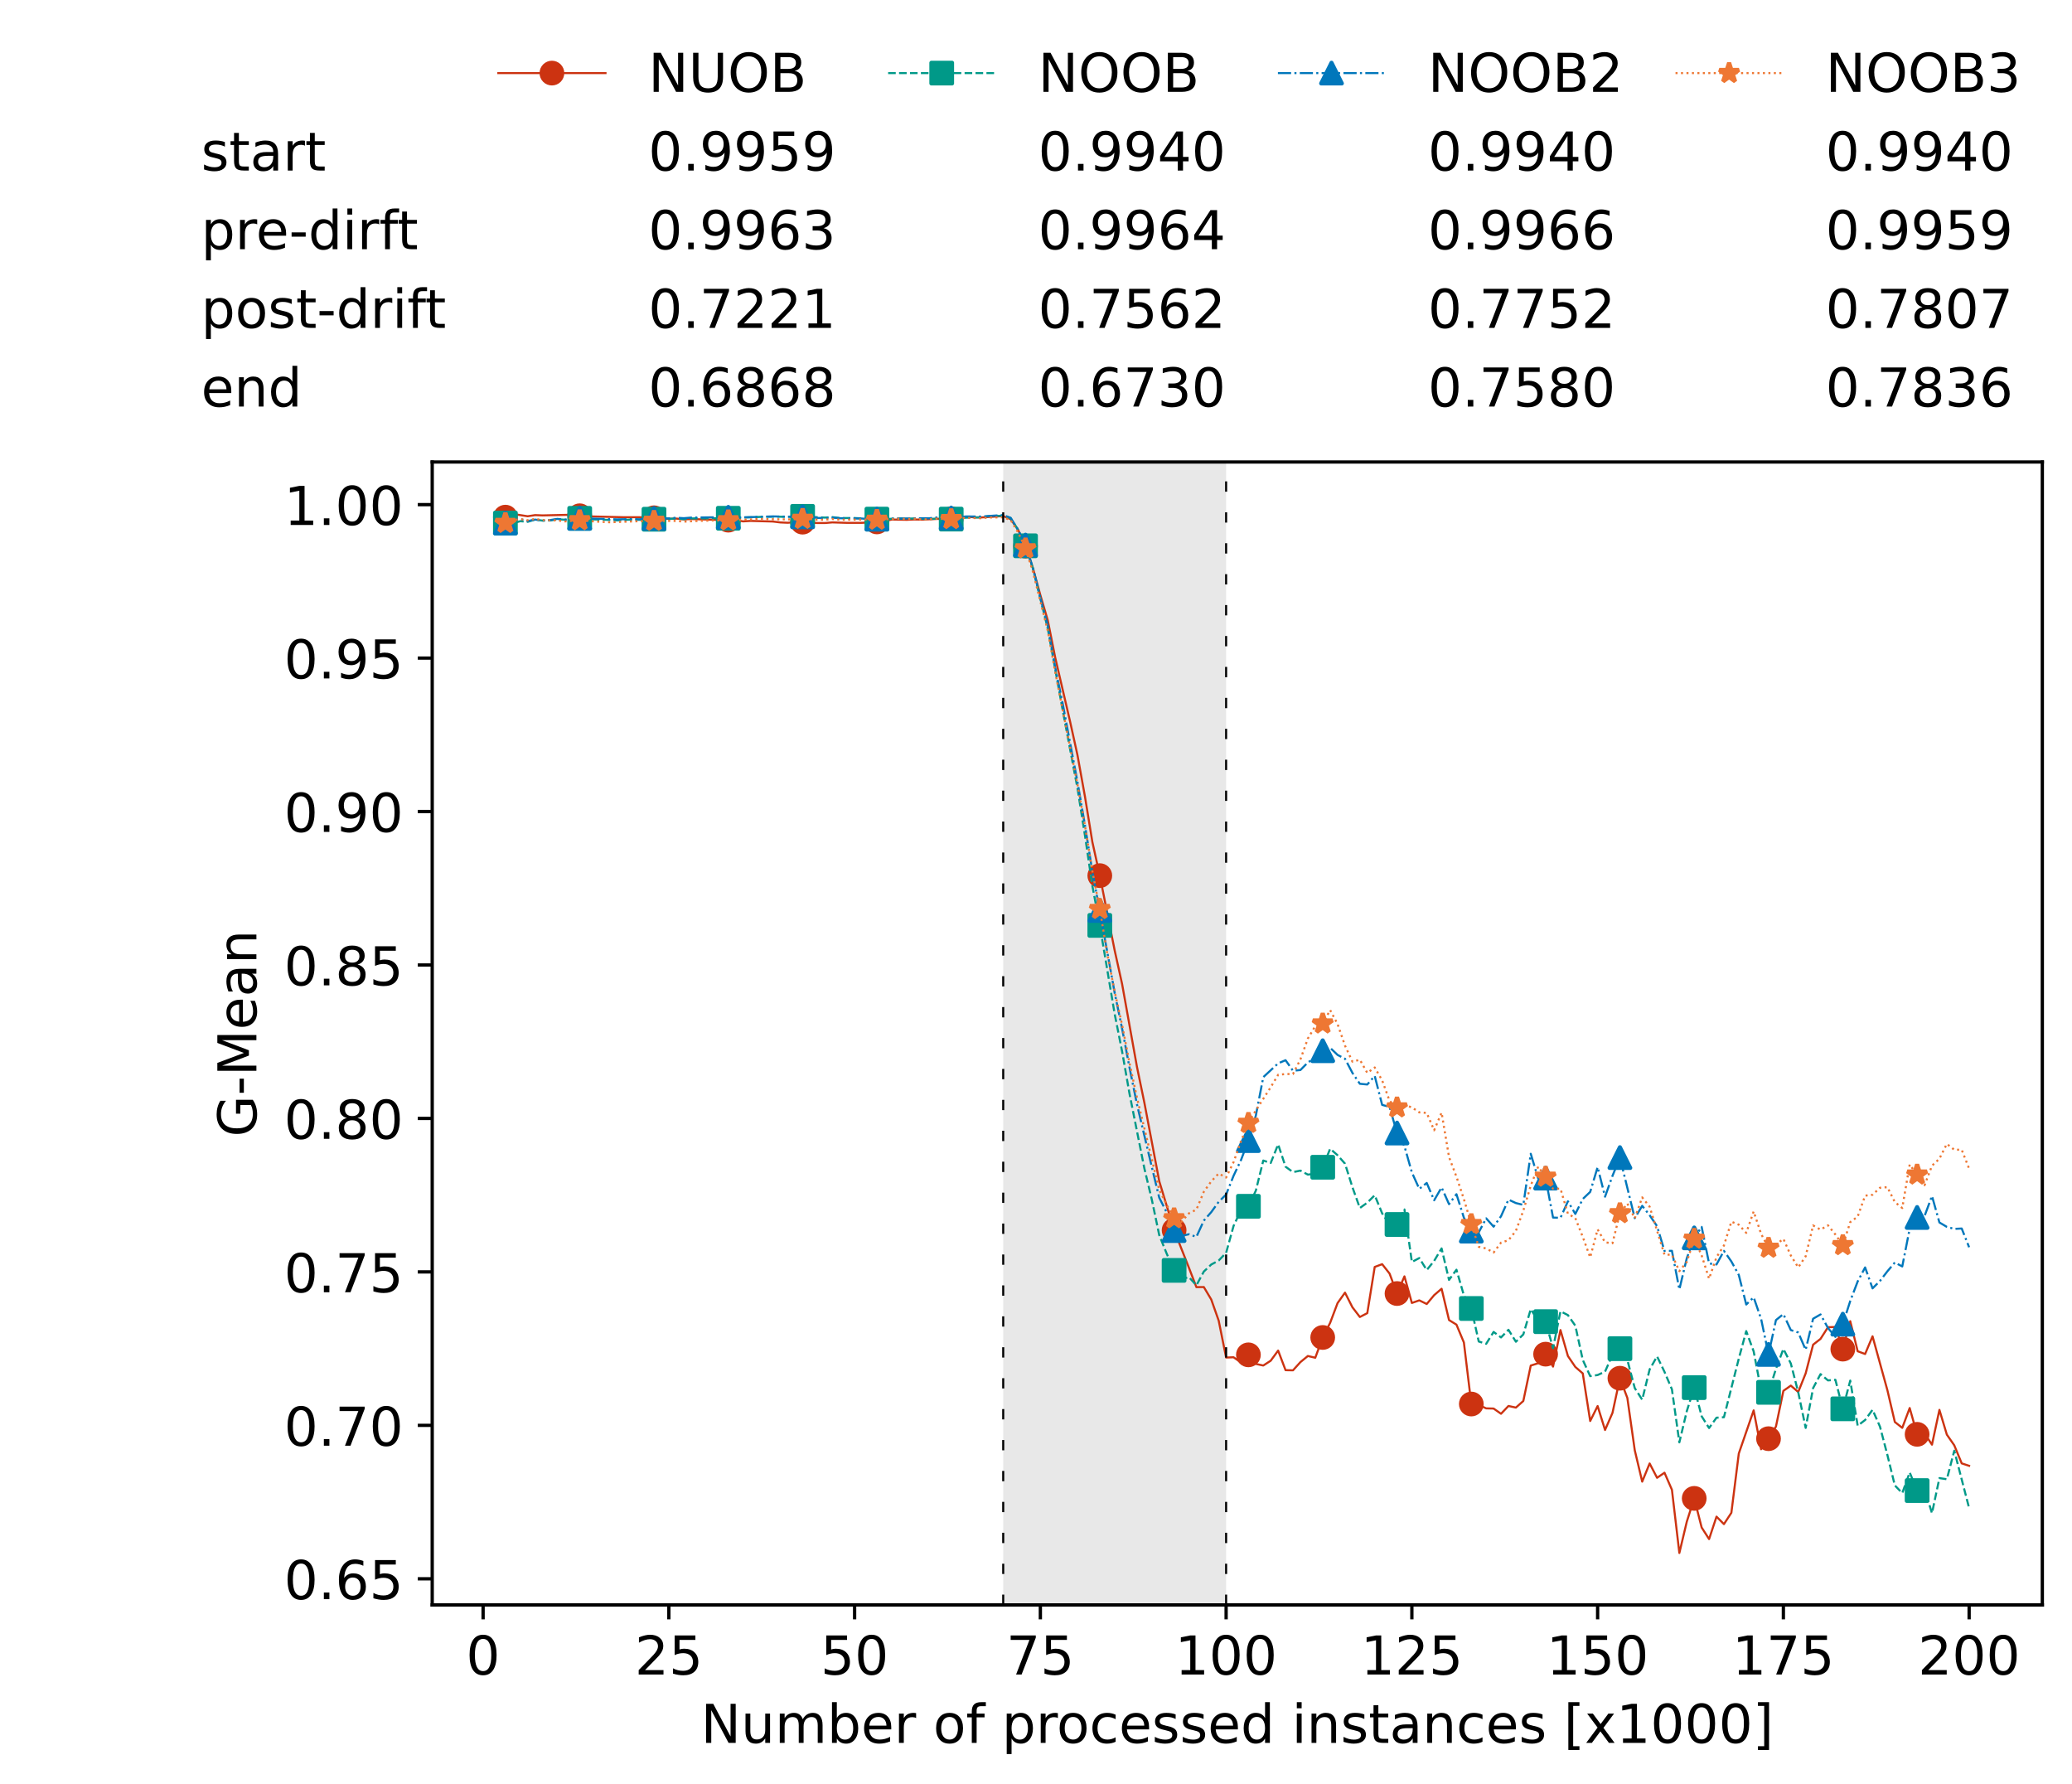 <?xml version="1.0" encoding="utf-8" standalone="no"?>
<!DOCTYPE svg PUBLIC "-//W3C//DTD SVG 1.1//EN"
  "http://www.w3.org/Graphics/SVG/1.1/DTD/svg11.dtd">
<!-- Created with matplotlib (https://matplotlib.org/) -->
<svg height="432.615pt" version="1.1" viewBox="0 0 502.65 432.615" width="502.65pt" xmlns="http://www.w3.org/2000/svg" xmlns:xlink="http://www.w3.org/1999/xlink">
 <defs>
  <style type="text/css">*{stroke-linecap:butt;stroke-linejoin:round;}</style>
 </defs>
 <g id="figure_1">
  <g id="patch_1">
   <path d="M 0 432.615 
L 502.65 432.615 
L 502.65 0 
L 0 0 
z
" style="fill:#ffffff;"/>
  </g>
  <g id="axes_1">
   <g id="patch_2">
    <path d="M 104.85 389.252 
L 495.45 389.252 
L 495.45 112.052 
L 104.85 112.052 
z
" style="fill:#ffffff;"/>
   </g>
   <g id="patch_3">
    <path clip-path="url(#p03e8da9702)" d="M 297.446 389.252 
L 297.446 112.052 
L 243.372 112.052 
L 243.372 389.252 
z
" style="fill:#d3d3d3;opacity:0.5;"/>
   </g>
   <g id="matplotlib.axis_1">
    <g id="xtick_1">
     <g id="line2d_1">
      <defs>
       <path d="M 0 0 
L 0 3.5 
" id="mab73804e36" style="stroke:#000000;stroke-width:0.8;"/>
      </defs>
      <g>
       <use style="stroke:#000000;stroke-width:0.8;" x="117.197" xlink:href="#mab73804e36" y="389.252"/>
      </g>
     </g>
     <g id="text_1">
      <!-- 0 -->
      <g transform="translate(113.061 406.13)scale(0.13 -0.13)">
       <defs>
        <path d="M 31.781 66.406 
Q 24.172 66.406 20.328 58.906 
Q 16.5 51.422 16.5 36.375 
Q 16.5 21.391 20.328 13.891 
Q 24.172 6.391 31.781 6.391 
Q 39.453 6.391 43.281 13.891 
Q 47.125 21.391 47.125 36.375 
Q 47.125 51.422 43.281 58.906 
Q 39.453 66.406 31.781 66.406 
z
M 31.781 74.219 
Q 44.047 74.219 50.516 64.516 
Q 56.984 54.828 56.984 36.375 
Q 56.984 17.969 50.516 8.266 
Q 44.047 -1.422 31.781 -1.422 
Q 19.531 -1.422 13.062 8.266 
Q 6.594 17.969 6.594 36.375 
Q 6.594 54.828 13.062 64.516 
Q 19.531 74.219 31.781 74.219 
z
" id="DejaVuSans-48"/>
       </defs>
       <use xlink:href="#DejaVuSans-48"/>
      </g>
     </g>
    </g>
    <g id="xtick_2">
     <g id="line2d_2">
      <g>
       <use style="stroke:#000000;stroke-width:0.8;" x="162.259" xlink:href="#mab73804e36" y="389.252"/>
      </g>
     </g>
     <g id="text_2">
      <!-- 25 -->
      <g transform="translate(153.988 406.13)scale(0.13 -0.13)">
       <defs>
        <path d="M 19.188 8.297 
L 53.609 8.297 
L 53.609 0 
L 7.328 0 
L 7.328 8.297 
Q 12.938 14.109 22.625 23.891 
Q 32.328 33.688 34.812 36.531 
Q 39.547 41.844 41.422 45.531 
Q 43.312 49.219 43.312 52.781 
Q 43.312 58.594 39.234 62.25 
Q 35.156 65.922 28.609 65.922 
Q 23.969 65.922 18.812 64.312 
Q 13.672 62.703 7.812 59.422 
L 7.812 69.391 
Q 13.766 71.781 18.938 73 
Q 24.125 74.219 28.422 74.219 
Q 39.75 74.219 46.484 68.547 
Q 53.219 62.891 53.219 53.422 
Q 53.219 48.922 51.531 44.891 
Q 49.859 40.875 45.406 35.406 
Q 44.188 33.984 37.641 27.219 
Q 31.109 20.453 19.188 8.297 
z
" id="DejaVuSans-50"/>
        <path d="M 10.797 72.906 
L 49.516 72.906 
L 49.516 64.594 
L 19.828 64.594 
L 19.828 46.734 
Q 21.969 47.469 24.109 47.828 
Q 26.266 48.188 28.422 48.188 
Q 40.625 48.188 47.75 41.5 
Q 54.891 34.812 54.891 23.391 
Q 54.891 11.625 47.562 5.094 
Q 40.234 -1.422 26.906 -1.422 
Q 22.312 -1.422 17.547 -0.641 
Q 12.797 0.141 7.719 1.703 
L 7.719 11.625 
Q 12.109 9.234 16.797 8.062 
Q 21.484 6.891 26.703 6.891 
Q 35.156 6.891 40.078 11.328 
Q 45.016 15.766 45.016 23.391 
Q 45.016 31 40.078 35.438 
Q 35.156 39.891 26.703 39.891 
Q 22.75 39.891 18.812 39.016 
Q 14.891 38.141 10.797 36.281 
z
" id="DejaVuSans-53"/>
       </defs>
       <use xlink:href="#DejaVuSans-50"/>
       <use x="63.623" xlink:href="#DejaVuSans-53"/>
      </g>
     </g>
    </g>
    <g id="xtick_3">
     <g id="line2d_3">
      <g>
       <use style="stroke:#000000;stroke-width:0.8;" x="207.322" xlink:href="#mab73804e36" y="389.252"/>
      </g>
     </g>
     <g id="text_3">
      <!-- 50 -->
      <g transform="translate(199.05 406.13)scale(0.13 -0.13)">
       <use xlink:href="#DejaVuSans-53"/>
       <use x="63.623" xlink:href="#DejaVuSans-48"/>
      </g>
     </g>
    </g>
    <g id="xtick_4">
     <g id="line2d_4">
      <g>
       <use style="stroke:#000000;stroke-width:0.8;" x="252.384" xlink:href="#mab73804e36" y="389.252"/>
      </g>
     </g>
     <g id="text_4">
      <!-- 75 -->
      <g transform="translate(244.113 406.13)scale(0.13 -0.13)">
       <defs>
        <path d="M 8.203 72.906 
L 55.078 72.906 
L 55.078 68.703 
L 28.609 0 
L 18.312 0 
L 43.219 64.594 
L 8.203 64.594 
z
" id="DejaVuSans-55"/>
       </defs>
       <use xlink:href="#DejaVuSans-55"/>
       <use x="63.623" xlink:href="#DejaVuSans-53"/>
      </g>
     </g>
    </g>
    <g id="xtick_5">
     <g id="line2d_5">
      <g>
       <use style="stroke:#000000;stroke-width:0.8;" x="297.446" xlink:href="#mab73804e36" y="389.252"/>
      </g>
     </g>
     <g id="text_5">
      <!-- 100 -->
      <g transform="translate(285.039 406.13)scale(0.13 -0.13)">
       <defs>
        <path d="M 12.406 8.297 
L 28.516 8.297 
L 28.516 63.922 
L 10.984 60.406 
L 10.984 69.391 
L 28.422 72.906 
L 38.281 72.906 
L 38.281 8.297 
L 54.391 8.297 
L 54.391 0 
L 12.406 0 
z
" id="DejaVuSans-49"/>
       </defs>
       <use xlink:href="#DejaVuSans-49"/>
       <use x="63.623" xlink:href="#DejaVuSans-48"/>
       <use x="127.246" xlink:href="#DejaVuSans-48"/>
      </g>
     </g>
    </g>
    <g id="xtick_6">
     <g id="line2d_6">
      <g>
       <use style="stroke:#000000;stroke-width:0.8;" x="342.509" xlink:href="#mab73804e36" y="389.252"/>
      </g>
     </g>
     <g id="text_6">
      <!-- 125 -->
      <g transform="translate(330.102 406.13)scale(0.13 -0.13)">
       <use xlink:href="#DejaVuSans-49"/>
       <use x="63.623" xlink:href="#DejaVuSans-50"/>
       <use x="127.246" xlink:href="#DejaVuSans-53"/>
      </g>
     </g>
    </g>
    <g id="xtick_7">
     <g id="line2d_7">
      <g>
       <use style="stroke:#000000;stroke-width:0.8;" x="387.571" xlink:href="#mab73804e36" y="389.252"/>
      </g>
     </g>
     <g id="text_7">
      <!-- 150 -->
      <g transform="translate(375.164 406.13)scale(0.13 -0.13)">
       <use xlink:href="#DejaVuSans-49"/>
       <use x="63.623" xlink:href="#DejaVuSans-53"/>
       <use x="127.246" xlink:href="#DejaVuSans-48"/>
      </g>
     </g>
    </g>
    <g id="xtick_8">
     <g id="line2d_8">
      <g>
       <use style="stroke:#000000;stroke-width:0.8;" x="432.633" xlink:href="#mab73804e36" y="389.252"/>
      </g>
     </g>
     <g id="text_8">
      <!-- 175 -->
      <g transform="translate(420.226 406.13)scale(0.13 -0.13)">
       <use xlink:href="#DejaVuSans-49"/>
       <use x="63.623" xlink:href="#DejaVuSans-55"/>
       <use x="127.246" xlink:href="#DejaVuSans-53"/>
      </g>
     </g>
    </g>
    <g id="xtick_9">
     <g id="line2d_9">
      <g>
       <use style="stroke:#000000;stroke-width:0.8;" x="477.695" xlink:href="#mab73804e36" y="389.252"/>
      </g>
     </g>
     <g id="text_9">
      <!-- 200 -->
      <g transform="translate(465.289 406.13)scale(0.13 -0.13)">
       <use xlink:href="#DejaVuSans-50"/>
       <use x="63.623" xlink:href="#DejaVuSans-48"/>
       <use x="127.246" xlink:href="#DejaVuSans-48"/>
      </g>
     </g>
    </g>
    <g id="text_10">
     <!-- Number of processed instances [x1000] -->
     <g transform="translate(170.025 422.711)scale(0.13 -0.13)">
      <defs>
       <path d="M 9.812 72.906 
L 23.094 72.906 
L 55.422 11.922 
L 55.422 72.906 
L 64.984 72.906 
L 64.984 0 
L 51.703 0 
L 19.391 60.984 
L 19.391 0 
L 9.812 0 
z
" id="DejaVuSans-78"/>
       <path d="M 8.5 21.578 
L 8.5 54.688 
L 17.484 54.688 
L 17.484 21.922 
Q 17.484 14.156 20.5 10.266 
Q 23.531 6.391 29.594 6.391 
Q 36.859 6.391 41.078 11.031 
Q 45.312 15.672 45.312 23.688 
L 45.312 54.688 
L 54.297 54.688 
L 54.297 0 
L 45.312 0 
L 45.312 8.406 
Q 42.047 3.422 37.719 1 
Q 33.406 -1.422 27.688 -1.422 
Q 18.266 -1.422 13.375 4.438 
Q 8.5 10.297 8.5 21.578 
z
M 31.109 56 
z
" id="DejaVuSans-117"/>
       <path d="M 52 44.188 
Q 55.375 50.25 60.062 53.125 
Q 64.75 56 71.094 56 
Q 79.641 56 84.281 50.016 
Q 88.922 44.047 88.922 33.016 
L 88.922 0 
L 79.891 0 
L 79.891 32.719 
Q 79.891 40.578 77.094 44.375 
Q 74.312 48.188 68.609 48.188 
Q 61.625 48.188 57.562 43.547 
Q 53.516 38.922 53.516 30.906 
L 53.516 0 
L 44.484 0 
L 44.484 32.719 
Q 44.484 40.625 41.703 44.406 
Q 38.922 48.188 33.109 48.188 
Q 26.219 48.188 22.156 43.531 
Q 18.109 38.875 18.109 30.906 
L 18.109 0 
L 9.078 0 
L 9.078 54.688 
L 18.109 54.688 
L 18.109 46.188 
Q 21.188 51.219 25.484 53.609 
Q 29.781 56 35.688 56 
Q 41.656 56 45.828 52.969 
Q 50 49.953 52 44.188 
z
" id="DejaVuSans-109"/>
       <path d="M 48.688 27.297 
Q 48.688 37.203 44.609 42.844 
Q 40.531 48.484 33.406 48.484 
Q 26.266 48.484 22.188 42.844 
Q 18.109 37.203 18.109 27.297 
Q 18.109 17.391 22.188 11.75 
Q 26.266 6.109 33.406 6.109 
Q 40.531 6.109 44.609 11.75 
Q 48.688 17.391 48.688 27.297 
z
M 18.109 46.391 
Q 20.953 51.266 25.266 53.625 
Q 29.594 56 35.594 56 
Q 45.562 56 51.781 48.094 
Q 58.016 40.188 58.016 27.297 
Q 58.016 14.406 51.781 6.484 
Q 45.562 -1.422 35.594 -1.422 
Q 29.594 -1.422 25.266 0.953 
Q 20.953 3.328 18.109 8.203 
L 18.109 0 
L 9.078 0 
L 9.078 75.984 
L 18.109 75.984 
z
" id="DejaVuSans-98"/>
       <path d="M 56.203 29.594 
L 56.203 25.203 
L 14.891 25.203 
Q 15.484 15.922 20.484 11.062 
Q 25.484 6.203 34.422 6.203 
Q 39.594 6.203 44.453 7.469 
Q 49.312 8.734 54.109 11.281 
L 54.109 2.781 
Q 49.266 0.734 44.188 -0.344 
Q 39.109 -1.422 33.891 -1.422 
Q 20.797 -1.422 13.156 6.188 
Q 5.516 13.812 5.516 26.812 
Q 5.516 40.234 12.766 48.109 
Q 20.016 56 32.328 56 
Q 43.359 56 49.781 48.891 
Q 56.203 41.797 56.203 29.594 
z
M 47.219 32.234 
Q 47.125 39.594 43.094 43.984 
Q 39.062 48.391 32.422 48.391 
Q 24.906 48.391 20.391 44.141 
Q 15.875 39.891 15.188 32.172 
z
" id="DejaVuSans-101"/>
       <path d="M 41.109 46.297 
Q 39.594 47.172 37.812 47.578 
Q 36.031 48 33.891 48 
Q 26.266 48 22.188 43.047 
Q 18.109 38.094 18.109 28.812 
L 18.109 0 
L 9.078 0 
L 9.078 54.688 
L 18.109 54.688 
L 18.109 46.188 
Q 20.953 51.172 25.484 53.578 
Q 30.031 56 36.531 56 
Q 37.453 56 38.578 55.875 
Q 39.703 55.766 41.062 55.516 
z
" id="DejaVuSans-114"/>
       <path id="DejaVuSans-32"/>
       <path d="M 30.609 48.391 
Q 23.391 48.391 19.188 42.75 
Q 14.984 37.109 14.984 27.297 
Q 14.984 17.484 19.156 11.844 
Q 23.344 6.203 30.609 6.203 
Q 37.797 6.203 41.984 11.859 
Q 46.188 17.531 46.188 27.297 
Q 46.188 37.016 41.984 42.703 
Q 37.797 48.391 30.609 48.391 
z
M 30.609 56 
Q 42.328 56 49.016 48.375 
Q 55.719 40.766 55.719 27.297 
Q 55.719 13.875 49.016 6.219 
Q 42.328 -1.422 30.609 -1.422 
Q 18.844 -1.422 12.172 6.219 
Q 5.516 13.875 5.516 27.297 
Q 5.516 40.766 12.172 48.375 
Q 18.844 56 30.609 56 
z
" id="DejaVuSans-111"/>
       <path d="M 37.109 75.984 
L 37.109 68.5 
L 28.516 68.5 
Q 23.688 68.5 21.797 66.547 
Q 19.922 64.594 19.922 59.516 
L 19.922 54.688 
L 34.719 54.688 
L 34.719 47.703 
L 19.922 47.703 
L 19.922 0 
L 10.891 0 
L 10.891 47.703 
L 2.297 47.703 
L 2.297 54.688 
L 10.891 54.688 
L 10.891 58.5 
Q 10.891 67.625 15.141 71.797 
Q 19.391 75.984 28.609 75.984 
z
" id="DejaVuSans-102"/>
       <path d="M 18.109 8.203 
L 18.109 -20.797 
L 9.078 -20.797 
L 9.078 54.688 
L 18.109 54.688 
L 18.109 46.391 
Q 20.953 51.266 25.266 53.625 
Q 29.594 56 35.594 56 
Q 45.562 56 51.781 48.094 
Q 58.016 40.188 58.016 27.297 
Q 58.016 14.406 51.781 6.484 
Q 45.562 -1.422 35.594 -1.422 
Q 29.594 -1.422 25.266 0.953 
Q 20.953 3.328 18.109 8.203 
z
M 48.688 27.297 
Q 48.688 37.203 44.609 42.844 
Q 40.531 48.484 33.406 48.484 
Q 26.266 48.484 22.188 42.844 
Q 18.109 37.203 18.109 27.297 
Q 18.109 17.391 22.188 11.75 
Q 26.266 6.109 33.406 6.109 
Q 40.531 6.109 44.609 11.75 
Q 48.688 17.391 48.688 27.297 
z
" id="DejaVuSans-112"/>
       <path d="M 48.781 52.594 
L 48.781 44.188 
Q 44.969 46.297 41.141 47.344 
Q 37.312 48.391 33.406 48.391 
Q 24.656 48.391 19.812 42.844 
Q 14.984 37.312 14.984 27.297 
Q 14.984 17.281 19.812 11.734 
Q 24.656 6.203 33.406 6.203 
Q 37.312 6.203 41.141 7.25 
Q 44.969 8.297 48.781 10.406 
L 48.781 2.094 
Q 45.016 0.344 40.984 -0.531 
Q 36.969 -1.422 32.422 -1.422 
Q 20.062 -1.422 12.781 6.344 
Q 5.516 14.109 5.516 27.297 
Q 5.516 40.672 12.859 48.328 
Q 20.219 56 33.016 56 
Q 37.156 56 41.109 55.141 
Q 45.062 54.297 48.781 52.594 
z
" id="DejaVuSans-99"/>
       <path d="M 44.281 53.078 
L 44.281 44.578 
Q 40.484 46.531 36.375 47.5 
Q 32.281 48.484 27.875 48.484 
Q 21.188 48.484 17.844 46.438 
Q 14.5 44.391 14.5 40.281 
Q 14.5 37.156 16.891 35.375 
Q 19.281 33.594 26.516 31.984 
L 29.594 31.297 
Q 39.156 29.25 43.188 25.516 
Q 47.219 21.781 47.219 15.094 
Q 47.219 7.469 41.188 3.016 
Q 35.156 -1.422 24.609 -1.422 
Q 20.219 -1.422 15.453 -0.562 
Q 10.688 0.297 5.422 2 
L 5.422 11.281 
Q 10.406 8.688 15.234 7.391 
Q 20.062 6.109 24.812 6.109 
Q 31.156 6.109 34.562 8.281 
Q 37.984 10.453 37.984 14.406 
Q 37.984 18.062 35.516 20.016 
Q 33.062 21.969 24.703 23.781 
L 21.578 24.516 
Q 13.234 26.266 9.516 29.906 
Q 5.812 33.547 5.812 39.891 
Q 5.812 47.609 11.281 51.797 
Q 16.75 56 26.812 56 
Q 31.781 56 36.172 55.266 
Q 40.578 54.547 44.281 53.078 
z
" id="DejaVuSans-115"/>
       <path d="M 45.406 46.391 
L 45.406 75.984 
L 54.391 75.984 
L 54.391 0 
L 45.406 0 
L 45.406 8.203 
Q 42.578 3.328 38.25 0.953 
Q 33.938 -1.422 27.875 -1.422 
Q 17.969 -1.422 11.734 6.484 
Q 5.516 14.406 5.516 27.297 
Q 5.516 40.188 11.734 48.094 
Q 17.969 56 27.875 56 
Q 33.938 56 38.25 53.625 
Q 42.578 51.266 45.406 46.391 
z
M 14.797 27.297 
Q 14.797 17.391 18.875 11.75 
Q 22.953 6.109 30.078 6.109 
Q 37.203 6.109 41.297 11.75 
Q 45.406 17.391 45.406 27.297 
Q 45.406 37.203 41.297 42.844 
Q 37.203 48.484 30.078 48.484 
Q 22.953 48.484 18.875 42.844 
Q 14.797 37.203 14.797 27.297 
z
" id="DejaVuSans-100"/>
       <path d="M 9.422 54.688 
L 18.406 54.688 
L 18.406 0 
L 9.422 0 
z
M 9.422 75.984 
L 18.406 75.984 
L 18.406 64.594 
L 9.422 64.594 
z
" id="DejaVuSans-105"/>
       <path d="M 54.891 33.016 
L 54.891 0 
L 45.906 0 
L 45.906 32.719 
Q 45.906 40.484 42.875 44.328 
Q 39.844 48.188 33.797 48.188 
Q 26.516 48.188 22.312 43.547 
Q 18.109 38.922 18.109 30.906 
L 18.109 0 
L 9.078 0 
L 9.078 54.688 
L 18.109 54.688 
L 18.109 46.188 
Q 21.344 51.125 25.703 53.562 
Q 30.078 56 35.797 56 
Q 45.219 56 50.047 50.172 
Q 54.891 44.344 54.891 33.016 
z
" id="DejaVuSans-110"/>
       <path d="M 18.312 70.219 
L 18.312 54.688 
L 36.812 54.688 
L 36.812 47.703 
L 18.312 47.703 
L 18.312 18.016 
Q 18.312 11.328 20.141 9.422 
Q 21.969 7.516 27.594 7.516 
L 36.812 7.516 
L 36.812 0 
L 27.594 0 
Q 17.188 0 13.234 3.875 
Q 9.281 7.766 9.281 18.016 
L 9.281 47.703 
L 2.688 47.703 
L 2.688 54.688 
L 9.281 54.688 
L 9.281 70.219 
z
" id="DejaVuSans-116"/>
       <path d="M 34.281 27.484 
Q 23.391 27.484 19.188 25 
Q 14.984 22.516 14.984 16.5 
Q 14.984 11.719 18.141 8.906 
Q 21.297 6.109 26.703 6.109 
Q 34.188 6.109 38.703 11.406 
Q 43.219 16.703 43.219 25.484 
L 43.219 27.484 
z
M 52.203 31.203 
L 52.203 0 
L 43.219 0 
L 43.219 8.297 
Q 40.141 3.328 35.547 0.953 
Q 30.953 -1.422 24.312 -1.422 
Q 15.922 -1.422 10.953 3.297 
Q 6 8.016 6 15.922 
Q 6 25.141 12.172 29.828 
Q 18.359 34.516 30.609 34.516 
L 43.219 34.516 
L 43.219 35.406 
Q 43.219 41.609 39.141 45 
Q 35.062 48.391 27.688 48.391 
Q 23 48.391 18.547 47.266 
Q 14.109 46.141 10.016 43.891 
L 10.016 52.203 
Q 14.938 54.109 19.578 55.047 
Q 24.219 56 28.609 56 
Q 40.484 56 46.344 49.844 
Q 52.203 43.703 52.203 31.203 
z
" id="DejaVuSans-97"/>
       <path d="M 8.594 75.984 
L 29.297 75.984 
L 29.297 69 
L 17.578 69 
L 17.578 -6.203 
L 29.297 -6.203 
L 29.297 -13.188 
L 8.594 -13.188 
z
" id="DejaVuSans-91"/>
       <path d="M 54.891 54.688 
L 35.109 28.078 
L 55.906 0 
L 45.312 0 
L 29.391 21.484 
L 13.484 0 
L 2.875 0 
L 24.125 28.609 
L 4.688 54.688 
L 15.281 54.688 
L 29.781 35.203 
L 44.281 54.688 
z
" id="DejaVuSans-120"/>
       <path d="M 30.422 75.984 
L 30.422 -13.188 
L 9.719 -13.188 
L 9.719 -6.203 
L 21.391 -6.203 
L 21.391 69 
L 9.719 69 
L 9.719 75.984 
z
" id="DejaVuSans-93"/>
      </defs>
      <use xlink:href="#DejaVuSans-78"/>
      <use x="74.805" xlink:href="#DejaVuSans-117"/>
      <use x="138.184" xlink:href="#DejaVuSans-109"/>
      <use x="235.596" xlink:href="#DejaVuSans-98"/>
      <use x="299.072" xlink:href="#DejaVuSans-101"/>
      <use x="360.596" xlink:href="#DejaVuSans-114"/>
      <use x="401.709" xlink:href="#DejaVuSans-32"/>
      <use x="433.496" xlink:href="#DejaVuSans-111"/>
      <use x="494.678" xlink:href="#DejaVuSans-102"/>
      <use x="529.883" xlink:href="#DejaVuSans-32"/>
      <use x="561.67" xlink:href="#DejaVuSans-112"/>
      <use x="625.146" xlink:href="#DejaVuSans-114"/>
      <use x="664.01" xlink:href="#DejaVuSans-111"/>
      <use x="725.191" xlink:href="#DejaVuSans-99"/>
      <use x="780.172" xlink:href="#DejaVuSans-101"/>
      <use x="841.695" xlink:href="#DejaVuSans-115"/>
      <use x="893.795" xlink:href="#DejaVuSans-115"/>
      <use x="945.895" xlink:href="#DejaVuSans-101"/>
      <use x="1007.418" xlink:href="#DejaVuSans-100"/>
      <use x="1070.895" xlink:href="#DejaVuSans-32"/>
      <use x="1102.682" xlink:href="#DejaVuSans-105"/>
      <use x="1130.465" xlink:href="#DejaVuSans-110"/>
      <use x="1193.844" xlink:href="#DejaVuSans-115"/>
      <use x="1245.943" xlink:href="#DejaVuSans-116"/>
      <use x="1285.152" xlink:href="#DejaVuSans-97"/>
      <use x="1346.432" xlink:href="#DejaVuSans-110"/>
      <use x="1409.811" xlink:href="#DejaVuSans-99"/>
      <use x="1464.791" xlink:href="#DejaVuSans-101"/>
      <use x="1526.314" xlink:href="#DejaVuSans-115"/>
      <use x="1578.414" xlink:href="#DejaVuSans-32"/>
      <use x="1610.201" xlink:href="#DejaVuSans-91"/>
      <use x="1649.215" xlink:href="#DejaVuSans-120"/>
      <use x="1708.395" xlink:href="#DejaVuSans-49"/>
      <use x="1772.018" xlink:href="#DejaVuSans-48"/>
      <use x="1835.641" xlink:href="#DejaVuSans-48"/>
      <use x="1899.264" xlink:href="#DejaVuSans-48"/>
      <use x="1962.887" xlink:href="#DejaVuSans-93"/>
     </g>
    </g>
   </g>
   <g id="matplotlib.axis_2">
    <g id="ytick_1">
     <g id="line2d_10">
      <defs>
       <path d="M 0 0 
L -3.5 0 
" id="mbbe5a013de" style="stroke:#000000;stroke-width:0.8;"/>
      </defs>
      <g>
       <use style="stroke:#000000;stroke-width:0.8;" x="104.85" xlink:href="#mbbe5a013de" y="382.913"/>
      </g>
     </g>
     <g id="text_11">
      <!-- 0.65 -->
      <g transform="translate(68.905 387.852)scale(0.13 -0.13)">
       <defs>
        <path d="M 10.688 12.406 
L 21 12.406 
L 21 0 
L 10.688 0 
z
" id="DejaVuSans-46"/>
        <path d="M 33.016 40.375 
Q 26.375 40.375 22.484 35.828 
Q 18.609 31.297 18.609 23.391 
Q 18.609 15.531 22.484 10.953 
Q 26.375 6.391 33.016 6.391 
Q 39.656 6.391 43.531 10.953 
Q 47.406 15.531 47.406 23.391 
Q 47.406 31.297 43.531 35.828 
Q 39.656 40.375 33.016 40.375 
z
M 52.594 71.297 
L 52.594 62.312 
Q 48.875 64.062 45.094 64.984 
Q 41.312 65.922 37.594 65.922 
Q 27.828 65.922 22.672 59.328 
Q 17.531 52.734 16.797 39.406 
Q 19.672 43.656 24.016 45.922 
Q 28.375 48.188 33.594 48.188 
Q 44.578 48.188 50.953 41.516 
Q 57.328 34.859 57.328 23.391 
Q 57.328 12.156 50.688 5.359 
Q 44.047 -1.422 33.016 -1.422 
Q 20.359 -1.422 13.672 8.266 
Q 6.984 17.969 6.984 36.375 
Q 6.984 53.656 15.188 63.938 
Q 23.391 74.219 37.203 74.219 
Q 40.922 74.219 44.703 73.484 
Q 48.484 72.75 52.594 71.297 
z
" id="DejaVuSans-54"/>
       </defs>
       <use xlink:href="#DejaVuSans-48"/>
       <use x="63.623" xlink:href="#DejaVuSans-46"/>
       <use x="95.41" xlink:href="#DejaVuSans-54"/>
       <use x="159.033" xlink:href="#DejaVuSans-53"/>
      </g>
     </g>
    </g>
    <g id="ytick_2">
     <g id="line2d_11">
      <g>
       <use style="stroke:#000000;stroke-width:0.8;" x="104.85" xlink:href="#mbbe5a013de" y="345.695"/>
      </g>
     </g>
     <g id="text_12">
      <!-- 0.70 -->
      <g transform="translate(68.905 350.634)scale(0.13 -0.13)">
       <use xlink:href="#DejaVuSans-48"/>
       <use x="63.623" xlink:href="#DejaVuSans-46"/>
       <use x="95.41" xlink:href="#DejaVuSans-55"/>
       <use x="159.033" xlink:href="#DejaVuSans-48"/>
      </g>
     </g>
    </g>
    <g id="ytick_3">
     <g id="line2d_12">
      <g>
       <use style="stroke:#000000;stroke-width:0.8;" x="104.85" xlink:href="#mbbe5a013de" y="308.477"/>
      </g>
     </g>
     <g id="text_13">
      <!-- 0.75 -->
      <g transform="translate(68.905 313.416)scale(0.13 -0.13)">
       <use xlink:href="#DejaVuSans-48"/>
       <use x="63.623" xlink:href="#DejaVuSans-46"/>
       <use x="95.41" xlink:href="#DejaVuSans-55"/>
       <use x="159.033" xlink:href="#DejaVuSans-53"/>
      </g>
     </g>
    </g>
    <g id="ytick_4">
     <g id="line2d_13">
      <g>
       <use style="stroke:#000000;stroke-width:0.8;" x="104.85" xlink:href="#mbbe5a013de" y="271.259"/>
      </g>
     </g>
     <g id="text_14">
      <!-- 0.80 -->
      <g transform="translate(68.905 276.198)scale(0.13 -0.13)">
       <defs>
        <path d="M 31.781 34.625 
Q 24.75 34.625 20.719 30.859 
Q 16.703 27.094 16.703 20.516 
Q 16.703 13.922 20.719 10.156 
Q 24.75 6.391 31.781 6.391 
Q 38.812 6.391 42.859 10.172 
Q 46.922 13.969 46.922 20.516 
Q 46.922 27.094 42.891 30.859 
Q 38.875 34.625 31.781 34.625 
z
M 21.922 38.812 
Q 15.578 40.375 12.031 44.719 
Q 8.5 49.078 8.5 55.328 
Q 8.5 64.062 14.719 69.141 
Q 20.953 74.219 31.781 74.219 
Q 42.672 74.219 48.875 69.141 
Q 55.078 64.062 55.078 55.328 
Q 55.078 49.078 51.531 44.719 
Q 48 40.375 41.703 38.812 
Q 48.828 37.156 52.797 32.312 
Q 56.781 27.484 56.781 20.516 
Q 56.781 9.906 50.312 4.234 
Q 43.844 -1.422 31.781 -1.422 
Q 19.734 -1.422 13.25 4.234 
Q 6.781 9.906 6.781 20.516 
Q 6.781 27.484 10.781 32.312 
Q 14.797 37.156 21.922 38.812 
z
M 18.312 54.391 
Q 18.312 48.734 21.844 45.562 
Q 25.391 42.391 31.781 42.391 
Q 38.141 42.391 41.719 45.562 
Q 45.312 48.734 45.312 54.391 
Q 45.312 60.062 41.719 63.234 
Q 38.141 66.406 31.781 66.406 
Q 25.391 66.406 21.844 63.234 
Q 18.312 60.062 18.312 54.391 
z
" id="DejaVuSans-56"/>
       </defs>
       <use xlink:href="#DejaVuSans-48"/>
       <use x="63.623" xlink:href="#DejaVuSans-46"/>
       <use x="95.41" xlink:href="#DejaVuSans-56"/>
       <use x="159.033" xlink:href="#DejaVuSans-48"/>
      </g>
     </g>
    </g>
    <g id="ytick_5">
     <g id="line2d_14">
      <g>
       <use style="stroke:#000000;stroke-width:0.8;" x="104.85" xlink:href="#mbbe5a013de" y="234.041"/>
      </g>
     </g>
     <g id="text_15">
      <!-- 0.85 -->
      <g transform="translate(68.905 238.98)scale(0.13 -0.13)">
       <use xlink:href="#DejaVuSans-48"/>
       <use x="63.623" xlink:href="#DejaVuSans-46"/>
       <use x="95.41" xlink:href="#DejaVuSans-56"/>
       <use x="159.033" xlink:href="#DejaVuSans-53"/>
      </g>
     </g>
    </g>
    <g id="ytick_6">
     <g id="line2d_15">
      <g>
       <use style="stroke:#000000;stroke-width:0.8;" x="104.85" xlink:href="#mbbe5a013de" y="196.823"/>
      </g>
     </g>
     <g id="text_16">
      <!-- 0.90 -->
      <g transform="translate(68.905 201.762)scale(0.13 -0.13)">
       <defs>
        <path d="M 10.984 1.516 
L 10.984 10.5 
Q 14.703 8.734 18.5 7.812 
Q 22.312 6.891 25.984 6.891 
Q 35.75 6.891 40.891 13.453 
Q 46.047 20.016 46.781 33.406 
Q 43.953 29.203 39.594 26.953 
Q 35.25 24.703 29.984 24.703 
Q 19.047 24.703 12.672 31.312 
Q 6.297 37.938 6.297 49.422 
Q 6.297 60.641 12.938 67.422 
Q 19.578 74.219 30.609 74.219 
Q 43.266 74.219 49.922 64.516 
Q 56.594 54.828 56.594 36.375 
Q 56.594 19.141 48.406 8.859 
Q 40.234 -1.422 26.422 -1.422 
Q 22.703 -1.422 18.891 -0.688 
Q 15.094 0.047 10.984 1.516 
z
M 30.609 32.422 
Q 37.25 32.422 41.125 36.953 
Q 45.016 41.5 45.016 49.422 
Q 45.016 57.281 41.125 61.844 
Q 37.25 66.406 30.609 66.406 
Q 23.969 66.406 20.094 61.844 
Q 16.219 57.281 16.219 49.422 
Q 16.219 41.5 20.094 36.953 
Q 23.969 32.422 30.609 32.422 
z
" id="DejaVuSans-57"/>
       </defs>
       <use xlink:href="#DejaVuSans-48"/>
       <use x="63.623" xlink:href="#DejaVuSans-46"/>
       <use x="95.41" xlink:href="#DejaVuSans-57"/>
       <use x="159.033" xlink:href="#DejaVuSans-48"/>
      </g>
     </g>
    </g>
    <g id="ytick_7">
     <g id="line2d_16">
      <g>
       <use style="stroke:#000000;stroke-width:0.8;" x="104.85" xlink:href="#mbbe5a013de" y="159.606"/>
      </g>
     </g>
     <g id="text_17">
      <!-- 0.95 -->
      <g transform="translate(68.905 164.545)scale(0.13 -0.13)">
       <use xlink:href="#DejaVuSans-48"/>
       <use x="63.623" xlink:href="#DejaVuSans-46"/>
       <use x="95.41" xlink:href="#DejaVuSans-57"/>
       <use x="159.033" xlink:href="#DejaVuSans-53"/>
      </g>
     </g>
    </g>
    <g id="ytick_8">
     <g id="line2d_17">
      <g>
       <use style="stroke:#000000;stroke-width:0.8;" x="104.85" xlink:href="#mbbe5a013de" y="122.388"/>
      </g>
     </g>
     <g id="text_18">
      <!-- 1.00 -->
      <g transform="translate(68.905 127.327)scale(0.13 -0.13)">
       <use xlink:href="#DejaVuSans-49"/>
       <use x="63.623" xlink:href="#DejaVuSans-46"/>
       <use x="95.41" xlink:href="#DejaVuSans-48"/>
       <use x="159.033" xlink:href="#DejaVuSans-48"/>
      </g>
     </g>
    </g>
    <g id="text_19">
     <!-- G-Mean -->
     <g transform="translate(62.201 275.744)rotate(-90)scale(0.13 -0.13)">
      <defs>
       <path d="M 59.516 10.406 
L 59.516 29.984 
L 43.406 29.984 
L 43.406 38.094 
L 69.281 38.094 
L 69.281 6.781 
Q 63.578 2.734 56.688 0.656 
Q 49.812 -1.422 42 -1.422 
Q 24.906 -1.422 15.25 8.562 
Q 5.609 18.562 5.609 36.375 
Q 5.609 54.25 15.25 64.234 
Q 24.906 74.219 42 74.219 
Q 49.125 74.219 55.547 72.453 
Q 61.969 70.703 67.391 67.281 
L 67.391 56.781 
Q 61.922 61.422 55.766 63.766 
Q 49.609 66.109 42.828 66.109 
Q 29.438 66.109 22.719 58.641 
Q 16.016 51.172 16.016 36.375 
Q 16.016 21.625 22.719 14.156 
Q 29.438 6.688 42.828 6.688 
Q 48.047 6.688 52.141 7.594 
Q 56.25 8.5 59.516 10.406 
z
" id="DejaVuSans-71"/>
       <path d="M 4.891 31.391 
L 31.203 31.391 
L 31.203 23.391 
L 4.891 23.391 
z
" id="DejaVuSans-45"/>
       <path d="M 9.812 72.906 
L 24.516 72.906 
L 43.109 23.297 
L 61.812 72.906 
L 76.516 72.906 
L 76.516 0 
L 66.891 0 
L 66.891 64.016 
L 48.094 14.016 
L 38.188 14.016 
L 19.391 64.016 
L 19.391 0 
L 9.812 0 
z
" id="DejaVuSans-77"/>
      </defs>
      <use xlink:href="#DejaVuSans-71"/>
      <use x="77.49" xlink:href="#DejaVuSans-45"/>
      <use x="113.574" xlink:href="#DejaVuSans-77"/>
      <use x="199.854" xlink:href="#DejaVuSans-101"/>
      <use x="261.377" xlink:href="#DejaVuSans-97"/>
      <use x="322.656" xlink:href="#DejaVuSans-110"/>
     </g>
    </g>
   </g>
   <g id="line2d_18"/>
   <g id="line2d_19"/>
   <g id="line2d_20"/>
   <g id="line2d_21"/>
   <g id="line2d_22"/>
   <g id="line2d_23">
    <path clip-path="url(#p03e8da9702)" d="M 122.605 125.426 
L 124.407 124.652 
L 128.012 125.211 
L 129.815 124.934 
L 131.617 125.006 
L 138.827 124.843 
L 142.432 125.232 
L 151.444 125.446 
L 155.049 125.439 
L 162.259 125.849 
L 164.062 125.772 
L 165.864 125.963 
L 167.667 125.888 
L 176.679 126.158 
L 178.482 126.166 
L 180.284 126.45 
L 182.087 126.339 
L 187.494 126.486 
L 189.297 126.708 
L 191.099 126.786 
L 192.902 126.636 
L 194.704 126.638 
L 198.309 126.851 
L 200.112 126.85 
L 201.914 126.7 
L 205.519 126.809 
L 209.124 126.803 
L 212.729 126.58 
L 214.532 126.429 
L 216.334 126 
L 219.939 126.068 
L 221.742 125.989 
L 223.544 126.023 
L 228.952 125.785 
L 230.754 125.829 
L 234.359 125.311 
L 236.162 125.463 
L 237.964 125.5 
L 243.372 125.169 
L 245.174 125.911 
L 246.976 128.483 
L 248.779 132.452 
L 250.581 137.788 
L 252.384 144.336 
L 254.186 150.462 
L 255.989 159.504 
L 259.594 174.997 
L 261.396 183.19 
L 263.199 193.185 
L 265.001 204.222 
L 266.804 212.371 
L 270.409 230.507 
L 272.211 238.653 
L 275.816 258.745 
L 277.619 267.461 
L 281.224 286.48 
L 284.829 298.364 
L 288.434 307.504 
L 290.236 312.174 
L 292.039 312.153 
L 293.841 315.179 
L 295.644 320.3 
L 297.446 329.252 
L 299.249 329.183 
L 301.051 330.436 
L 302.854 328.596 
L 304.656 330.794 
L 306.459 331.186 
L 308.261 330.023 
L 310.064 327.562 
L 311.866 332.315 
L 313.669 332.349 
L 315.471 330.356 
L 317.274 328.878 
L 319.076 329.296 
L 320.879 324.382 
L 322.681 320.833 
L 324.484 316.041 
L 326.286 313.509 
L 328.089 317.063 
L 329.891 319.414 
L 331.694 318.481 
L 333.496 307.278 
L 335.299 306.604 
L 337.101 308.893 
L 338.904 313.725 
L 340.706 309.562 
L 342.509 316.011 
L 344.311 315.383 
L 346.114 316.262 
L 347.916 314.116 
L 349.719 312.567 
L 351.521 320.158 
L 353.324 321.268 
L 355.126 325.595 
L 356.928 340.524 
L 358.731 340.756 
L 360.533 341.576 
L 362.336 341.621 
L 364.138 342.885 
L 365.941 340.998 
L 367.743 341.388 
L 369.546 339.786 
L 371.348 331.198 
L 373.151 330.63 
L 374.953 328.429 
L 376.756 331.448 
L 378.558 322.586 
L 380.361 328.879 
L 382.163 331.534 
L 383.966 333.099 
L 385.768 344.641 
L 387.571 341.015 
L 389.373 346.818 
L 391.176 342.674 
L 392.978 334.265 
L 394.781 339.048 
L 396.583 351.753 
L 398.386 359.345 
L 400.188 354.94 
L 401.991 358.416 
L 403.793 357.187 
L 405.596 361.321 
L 407.398 376.652 
L 409.201 369.063 
L 411.003 363.409 
L 412.806 370.465 
L 414.608 373.281 
L 416.411 367.838 
L 418.213 369.652 
L 420.016 366.897 
L 421.818 352.528 
L 425.423 342.065 
L 427.226 351.493 
L 429.028 348.931 
L 430.831 345.985 
L 432.633 337.33 
L 434.436 336.058 
L 436.238 337.605 
L 438.041 333.084 
L 439.843 326.134 
L 441.646 324.719 
L 443.448 321.899 
L 445.251 321.835 
L 447.053 327.21 
L 448.856 320.435 
L 450.658 327.726 
L 452.461 328.392 
L 454.263 324.101 
L 457.868 337.177 
L 459.671 344.88 
L 461.473 346.303 
L 463.276 341.495 
L 465.078 347.873 
L 466.881 347.677 
L 468.683 350.379 
L 470.485 341.943 
L 472.288 347.943 
L 474.09 350.537 
L 475.893 354.916 
L 477.695 355.512 
L 477.695 355.512 
" style="fill:none;stroke:#cc3311;stroke-linecap:square;stroke-width:0.5;"/>
    <defs>
     <path d="M 0 2.5 
C 0.663 2.5 1.299 2.237 1.768 1.768 
C 2.237 1.299 2.5 0.663 2.5 0 
C 2.5 -0.663 2.237 -1.299 1.768 -1.768 
C 1.299 -2.237 0.663 -2.5 0 -2.5 
C -0.663 -2.5 -1.299 -2.237 -1.768 -1.768 
C -2.237 -1.299 -2.5 -0.663 -2.5 0 
C -2.5 0.663 -2.237 1.299 -1.768 1.768 
C -1.299 2.237 -0.663 2.5 0 2.5 
z
" id="me425e02134" style="stroke:#cc3311;"/>
    </defs>
    <g clip-path="url(#p03e8da9702)">
     <use style="fill:#cc3311;stroke:#cc3311;" x="122.605" xlink:href="#me425e02134" y="125.426"/>
     <use style="fill:#cc3311;stroke:#cc3311;" x="140.629" xlink:href="#me425e02134" y="125.091"/>
     <use style="fill:#cc3311;stroke:#cc3311;" x="158.654" xlink:href="#me425e02134" y="125.58"/>
     <use style="fill:#cc3311;stroke:#cc3311;" x="176.679" xlink:href="#me425e02134" y="126.158"/>
     <use style="fill:#cc3311;stroke:#cc3311;" x="194.704" xlink:href="#me425e02134" y="126.638"/>
     <use style="fill:#cc3311;stroke:#cc3311;" x="212.729" xlink:href="#me425e02134" y="126.58"/>
     <use style="fill:#cc3311;stroke:#cc3311;" x="230.754" xlink:href="#me425e02134" y="125.829"/>
     <use style="fill:#cc3311;stroke:#cc3311;" x="248.779" xlink:href="#me425e02134" y="132.452"/>
     <use style="fill:#cc3311;stroke:#cc3311;" x="266.804" xlink:href="#me425e02134" y="212.371"/>
     <use style="fill:#cc3311;stroke:#cc3311;" x="284.829" xlink:href="#me425e02134" y="298.364"/>
     <use style="fill:#cc3311;stroke:#cc3311;" x="302.854" xlink:href="#me425e02134" y="328.596"/>
     <use style="fill:#cc3311;stroke:#cc3311;" x="320.879" xlink:href="#me425e02134" y="324.382"/>
     <use style="fill:#cc3311;stroke:#cc3311;" x="338.904" xlink:href="#me425e02134" y="313.725"/>
     <use style="fill:#cc3311;stroke:#cc3311;" x="356.928" xlink:href="#me425e02134" y="340.524"/>
     <use style="fill:#cc3311;stroke:#cc3311;" x="374.953" xlink:href="#me425e02134" y="328.429"/>
     <use style="fill:#cc3311;stroke:#cc3311;" x="392.978" xlink:href="#me425e02134" y="334.265"/>
     <use style="fill:#cc3311;stroke:#cc3311;" x="411.003" xlink:href="#me425e02134" y="363.409"/>
     <use style="fill:#cc3311;stroke:#cc3311;" x="429.028" xlink:href="#me425e02134" y="348.931"/>
     <use style="fill:#cc3311;stroke:#cc3311;" x="447.053" xlink:href="#me425e02134" y="327.21"/>
     <use style="fill:#cc3311;stroke:#cc3311;" x="465.078" xlink:href="#me425e02134" y="347.873"/>
    </g>
   </g>
   <g id="line2d_24"/>
   <g id="line2d_25"/>
   <g id="line2d_26"/>
   <g id="line2d_27"/>
   <g id="line2d_28">
    <path clip-path="url(#p03e8da9702)" d="M 122.605 126.855 
L 124.407 126.931 
L 126.21 126.409 
L 128.012 126.562 
L 129.815 126.014 
L 131.617 126.269 
L 133.419 126.245 
L 135.222 125.939 
L 137.024 126.044 
L 140.629 125.715 
L 142.432 125.943 
L 146.037 126.019 
L 149.642 126.21 
L 153.247 125.992 
L 155.049 126.075 
L 160.457 125.848 
L 162.259 125.848 
L 164.062 125.728 
L 165.864 125.918 
L 167.667 125.734 
L 176.679 125.696 
L 178.482 125.542 
L 182.087 125.463 
L 185.692 125.315 
L 196.507 125.345 
L 200.112 125.536 
L 201.914 125.421 
L 203.717 125.642 
L 207.322 125.643 
L 210.927 125.829 
L 214.532 125.909 
L 218.137 125.731 
L 219.939 125.811 
L 221.742 125.737 
L 225.347 125.893 
L 227.149 125.783 
L 230.754 125.897 
L 234.359 125.549 
L 237.964 125.472 
L 239.767 125.216 
L 243.372 125.066 
L 245.174 125.688 
L 246.976 128.495 
L 248.779 132.381 
L 250.581 137.876 
L 254.186 152.49 
L 257.791 172.199 
L 261.396 191.234 
L 263.199 202.62 
L 265.001 214.866 
L 266.804 224.436 
L 270.409 245.928 
L 272.211 255.002 
L 274.014 265.29 
L 277.619 283.403 
L 279.421 290.944 
L 281.224 299.571 
L 283.026 304.038 
L 284.829 308.109 
L 286.631 310.216 
L 288.434 309.755 
L 290.236 311.738 
L 292.039 308.393 
L 293.841 306.688 
L 295.644 305.724 
L 297.446 303.85 
L 299.249 297.34 
L 301.051 293.497 
L 302.854 292.568 
L 304.656 288.77 
L 306.459 281.47 
L 308.261 282.065 
L 310.064 277.552 
L 311.866 282.966 
L 313.669 284.279 
L 315.471 283.915 
L 317.274 284.883 
L 319.076 284.655 
L 320.879 283.099 
L 322.681 278.612 
L 324.484 280.185 
L 326.286 282.225 
L 328.089 287.939 
L 329.891 292.987 
L 331.694 291.681 
L 333.496 289.885 
L 335.299 294.284 
L 337.101 296.978 
L 338.904 296.978 
L 340.706 293.33 
L 342.509 306.076 
L 344.311 305.12 
L 346.114 308.025 
L 347.916 305.805 
L 349.719 302.782 
L 351.521 310.424 
L 353.324 307.948 
L 355.126 314.16 
L 356.928 317.354 
L 358.731 325.362 
L 360.533 325.922 
L 362.336 323.04 
L 364.138 324.372 
L 365.941 322.519 
L 367.743 325.416 
L 369.546 323.642 
L 371.348 317.511 
L 373.151 320.366 
L 374.953 320.544 
L 376.756 326.997 
L 378.558 318.029 
L 380.361 318.957 
L 382.163 321.532 
L 383.966 329.817 
L 385.768 333.76 
L 387.571 333.492 
L 389.373 332.662 
L 391.176 328.599 
L 392.978 327.097 
L 394.781 329.836 
L 396.583 336.663 
L 398.386 339.477 
L 400.188 332.139 
L 401.991 328.97 
L 403.793 332.719 
L 405.596 336.968 
L 407.398 349.824 
L 409.201 342.252 
L 411.003 336.544 
L 412.806 343.492 
L 414.608 346.348 
L 416.411 343.841 
L 418.213 343.72 
L 421.818 329.509 
L 423.621 322.842 
L 425.423 327.756 
L 427.226 337.209 
L 429.028 337.69 
L 430.831 331.994 
L 432.633 327.161 
L 434.436 330.683 
L 436.238 337.676 
L 438.041 346.319 
L 439.843 336.661 
L 441.646 333.273 
L 443.448 334.793 
L 445.251 334.65 
L 447.053 341.689 
L 448.856 334.839 
L 450.658 345.783 
L 452.461 344.401 
L 454.263 341.918 
L 456.066 346.004 
L 457.868 352.893 
L 459.671 360.271 
L 461.473 362.128 
L 463.276 357.122 
L 465.078 361.512 
L 466.881 361.122 
L 468.683 367.011 
L 470.485 358.489 
L 472.288 358.761 
L 474.09 351.842 
L 477.695 365.774 
L 477.695 365.774 
" style="fill:none;stroke:#009988;stroke-dasharray:1.85,0.8;stroke-dashoffset:0;stroke-width:0.5;"/>
    <defs>
     <path d="M -2.5 2.5 
L 2.5 2.5 
L 2.5 -2.5 
L -2.5 -2.5 
z
" id="m52d67f5d18" style="stroke:#009988;stroke-linejoin:miter;"/>
    </defs>
    <g clip-path="url(#p03e8da9702)">
     <use style="fill:#009988;stroke:#009988;stroke-linejoin:miter;" x="122.605" xlink:href="#m52d67f5d18" y="126.855"/>
     <use style="fill:#009988;stroke:#009988;stroke-linejoin:miter;" x="140.629" xlink:href="#m52d67f5d18" y="125.715"/>
     <use style="fill:#009988;stroke:#009988;stroke-linejoin:miter;" x="158.654" xlink:href="#m52d67f5d18" y="125.93"/>
     <use style="fill:#009988;stroke:#009988;stroke-linejoin:miter;" x="176.679" xlink:href="#m52d67f5d18" y="125.696"/>
     <use style="fill:#009988;stroke:#009988;stroke-linejoin:miter;" x="194.704" xlink:href="#m52d67f5d18" y="125.234"/>
     <use style="fill:#009988;stroke:#009988;stroke-linejoin:miter;" x="212.729" xlink:href="#m52d67f5d18" y="125.906"/>
     <use style="fill:#009988;stroke:#009988;stroke-linejoin:miter;" x="230.754" xlink:href="#m52d67f5d18" y="125.897"/>
     <use style="fill:#009988;stroke:#009988;stroke-linejoin:miter;" x="248.779" xlink:href="#m52d67f5d18" y="132.381"/>
     <use style="fill:#009988;stroke:#009988;stroke-linejoin:miter;" x="266.804" xlink:href="#m52d67f5d18" y="224.436"/>
     <use style="fill:#009988;stroke:#009988;stroke-linejoin:miter;" x="284.829" xlink:href="#m52d67f5d18" y="308.109"/>
     <use style="fill:#009988;stroke:#009988;stroke-linejoin:miter;" x="302.854" xlink:href="#m52d67f5d18" y="292.568"/>
     <use style="fill:#009988;stroke:#009988;stroke-linejoin:miter;" x="320.879" xlink:href="#m52d67f5d18" y="283.099"/>
     <use style="fill:#009988;stroke:#009988;stroke-linejoin:miter;" x="338.904" xlink:href="#m52d67f5d18" y="296.978"/>
     <use style="fill:#009988;stroke:#009988;stroke-linejoin:miter;" x="356.928" xlink:href="#m52d67f5d18" y="317.354"/>
     <use style="fill:#009988;stroke:#009988;stroke-linejoin:miter;" x="374.953" xlink:href="#m52d67f5d18" y="320.544"/>
     <use style="fill:#009988;stroke:#009988;stroke-linejoin:miter;" x="392.978" xlink:href="#m52d67f5d18" y="327.097"/>
     <use style="fill:#009988;stroke:#009988;stroke-linejoin:miter;" x="411.003" xlink:href="#m52d67f5d18" y="336.544"/>
     <use style="fill:#009988;stroke:#009988;stroke-linejoin:miter;" x="429.028" xlink:href="#m52d67f5d18" y="337.69"/>
     <use style="fill:#009988;stroke:#009988;stroke-linejoin:miter;" x="447.053" xlink:href="#m52d67f5d18" y="341.689"/>
     <use style="fill:#009988;stroke:#009988;stroke-linejoin:miter;" x="465.078" xlink:href="#m52d67f5d18" y="361.512"/>
    </g>
   </g>
   <g id="line2d_29"/>
   <g id="line2d_30"/>
   <g id="line2d_31"/>
   <g id="line2d_32"/>
   <g id="line2d_33">
    <path clip-path="url(#p03e8da9702)" d="M 122.605 126.855 
L 124.407 126.159 
L 126.21 125.895 
L 128.012 126.373 
L 129.815 126.018 
L 131.617 126.272 
L 133.419 126.141 
L 135.222 125.848 
L 137.024 126.048 
L 140.629 125.712 
L 146.037 125.843 
L 149.642 125.965 
L 153.247 125.9 
L 155.049 125.948 
L 158.654 125.734 
L 162.259 125.729 
L 164.062 125.569 
L 165.864 125.682 
L 167.667 125.536 
L 173.074 125.462 
L 176.679 125.464 
L 178.482 125.538 
L 187.494 125.243 
L 196.507 125.424 
L 198.309 125.611 
L 200.112 125.652 
L 201.914 125.538 
L 203.717 125.685 
L 209.124 125.764 
L 210.927 125.912 
L 214.532 125.806 
L 223.544 125.697 
L 225.347 125.702 
L 227.149 125.518 
L 230.754 125.633 
L 234.359 125.252 
L 237.964 125.286 
L 241.569 125.03 
L 243.372 124.917 
L 245.174 125.578 
L 246.976 128.465 
L 248.779 132.199 
L 250.581 137.685 
L 252.384 145.096 
L 254.186 151.729 
L 255.989 161.877 
L 257.791 170.611 
L 261.396 189.699 
L 263.199 200.143 
L 265.001 211.371 
L 268.606 230.822 
L 270.409 240.796 
L 272.211 249.469 
L 274.014 258.952 
L 275.816 267.826 
L 279.421 283.053 
L 281.224 290.484 
L 283.026 294.036 
L 284.829 298.457 
L 286.631 299.753 
L 288.434 299.342 
L 290.236 299.986 
L 292.039 296.041 
L 293.841 293.982 
L 295.644 291.48 
L 297.446 289.716 
L 299.249 285.173 
L 301.051 281.363 
L 302.854 276.629 
L 304.656 270.568 
L 306.459 261.248 
L 310.064 257.903 
L 311.866 257.135 
L 313.669 259.698 
L 315.471 259.519 
L 317.274 257.685 
L 319.076 256.539 
L 320.879 254.839 
L 322.681 254.13 
L 324.484 255.854 
L 326.286 256.79 
L 328.089 260.216 
L 329.891 262.854 
L 331.694 263.026 
L 333.496 260.949 
L 335.299 267.975 
L 337.101 268.457 
L 338.904 274.797 
L 340.706 277.975 
L 342.509 284.355 
L 344.311 288.344 
L 346.114 286.911 
L 347.916 291.109 
L 349.719 287.988 
L 351.521 292.046 
L 353.324 289.634 
L 355.126 295.33 
L 356.928 298.594 
L 358.731 298.875 
L 360.533 295.488 
L 362.336 297.512 
L 364.138 294.977 
L 365.941 290.944 
L 367.743 291.786 
L 369.546 292.227 
L 371.348 279.83 
L 373.151 285.833 
L 374.953 285.739 
L 376.756 295.303 
L 378.558 295.365 
L 380.361 291.36 
L 382.163 294.425 
L 383.966 290.799 
L 385.768 289.078 
L 387.571 283.06 
L 389.373 290.234 
L 391.176 285.187 
L 392.978 280.753 
L 396.583 295.448 
L 398.386 292.46 
L 400.188 294.74 
L 401.991 297.395 
L 403.793 303.397 
L 405.596 303.365 
L 407.398 312.727 
L 409.201 305.167 
L 411.003 300.227 
L 412.806 297.564 
L 414.608 306.433 
L 416.411 306.671 
L 418.213 303.376 
L 420.016 305.951 
L 421.818 309.22 
L 423.621 316.389 
L 425.423 314.635 
L 427.226 319.87 
L 429.028 328.488 
L 430.831 320.166 
L 432.633 318.718 
L 434.436 322.59 
L 436.238 323.17 
L 438.041 327.378 
L 439.843 319.838 
L 441.646 318.794 
L 443.448 322.076 
L 445.251 324.238 
L 447.053 321.151 
L 448.856 315.536 
L 450.658 310.797 
L 452.461 307.396 
L 454.263 312.475 
L 456.066 310.671 
L 457.868 308.333 
L 459.671 306.2 
L 461.473 307.16 
L 463.276 297.996 
L 465.078 295.274 
L 466.881 294.928 
L 468.683 290.07 
L 470.485 296.492 
L 472.288 297.559 
L 474.09 298.05 
L 475.893 297.954 
L 477.695 302.504 
L 477.695 302.504 
" style="fill:none;stroke:#0077bb;stroke-dasharray:3.2,0.8,0.5,0.8;stroke-dashoffset:0;stroke-width:0.5;"/>
    <defs>
     <path d="M 0 -2.5 
L -2.5 2.5 
L 2.5 2.5 
z
" id="me7a77a3f31" style="stroke:#0077bb;stroke-linejoin:miter;"/>
    </defs>
    <g clip-path="url(#p03e8da9702)">
     <use style="fill:#0077bb;stroke:#0077bb;stroke-linejoin:miter;" x="122.605" xlink:href="#me7a77a3f31" y="126.855"/>
     <use style="fill:#0077bb;stroke:#0077bb;stroke-linejoin:miter;" x="140.629" xlink:href="#me7a77a3f31" y="125.712"/>
     <use style="fill:#0077bb;stroke:#0077bb;stroke-linejoin:miter;" x="158.654" xlink:href="#me7a77a3f31" y="125.734"/>
     <use style="fill:#0077bb;stroke:#0077bb;stroke-linejoin:miter;" x="176.679" xlink:href="#me7a77a3f31" y="125.464"/>
     <use style="fill:#0077bb;stroke:#0077bb;stroke-linejoin:miter;" x="194.704" xlink:href="#me7a77a3f31" y="125.35"/>
     <use style="fill:#0077bb;stroke:#0077bb;stroke-linejoin:miter;" x="212.729" xlink:href="#me7a77a3f31" y="125.912"/>
     <use style="fill:#0077bb;stroke:#0077bb;stroke-linejoin:miter;" x="230.754" xlink:href="#me7a77a3f31" y="125.633"/>
     <use style="fill:#0077bb;stroke:#0077bb;stroke-linejoin:miter;" x="248.779" xlink:href="#me7a77a3f31" y="132.199"/>
     <use style="fill:#0077bb;stroke:#0077bb;stroke-linejoin:miter;" x="266.804" xlink:href="#me7a77a3f31" y="220.816"/>
     <use style="fill:#0077bb;stroke:#0077bb;stroke-linejoin:miter;" x="284.829" xlink:href="#me7a77a3f31" y="298.457"/>
     <use style="fill:#0077bb;stroke:#0077bb;stroke-linejoin:miter;" x="302.854" xlink:href="#me7a77a3f31" y="276.629"/>
     <use style="fill:#0077bb;stroke:#0077bb;stroke-linejoin:miter;" x="320.879" xlink:href="#me7a77a3f31" y="254.839"/>
     <use style="fill:#0077bb;stroke:#0077bb;stroke-linejoin:miter;" x="338.904" xlink:href="#me7a77a3f31" y="274.797"/>
     <use style="fill:#0077bb;stroke:#0077bb;stroke-linejoin:miter;" x="356.928" xlink:href="#me7a77a3f31" y="298.594"/>
     <use style="fill:#0077bb;stroke:#0077bb;stroke-linejoin:miter;" x="374.953" xlink:href="#me7a77a3f31" y="285.739"/>
     <use style="fill:#0077bb;stroke:#0077bb;stroke-linejoin:miter;" x="392.978" xlink:href="#me7a77a3f31" y="280.753"/>
     <use style="fill:#0077bb;stroke:#0077bb;stroke-linejoin:miter;" x="411.003" xlink:href="#me7a77a3f31" y="300.227"/>
     <use style="fill:#0077bb;stroke:#0077bb;stroke-linejoin:miter;" x="429.028" xlink:href="#me7a77a3f31" y="328.488"/>
     <use style="fill:#0077bb;stroke:#0077bb;stroke-linejoin:miter;" x="447.053" xlink:href="#me7a77a3f31" y="321.151"/>
     <use style="fill:#0077bb;stroke:#0077bb;stroke-linejoin:miter;" x="465.078" xlink:href="#me7a77a3f31" y="295.274"/>
    </g>
   </g>
   <g id="line2d_34"/>
   <g id="line2d_35"/>
   <g id="line2d_36"/>
   <g id="line2d_37"/>
   <g id="line2d_38">
    <path clip-path="url(#p03e8da9702)" d="M 122.605 126.855 
L 124.407 126.159 
L 126.21 125.895 
L 128.012 126.176 
L 129.815 125.86 
L 131.617 126.141 
L 135.222 126.217 
L 137.024 126.46 
L 140.629 126.197 
L 144.234 126.473 
L 147.839 126.668 
L 156.852 126.344 
L 164.062 126.331 
L 165.864 126.518 
L 169.469 126.335 
L 173.074 126.222 
L 176.679 126.216 
L 182.087 125.985 
L 183.889 125.872 
L 191.099 125.98 
L 194.704 125.864 
L 196.507 125.901 
L 198.309 126.052 
L 200.112 126.055 
L 201.914 125.867 
L 203.717 126.051 
L 214.532 125.98 
L 218.137 125.801 
L 219.939 125.881 
L 221.742 125.808 
L 223.544 125.954 
L 225.347 125.962 
L 227.149 125.775 
L 230.754 125.926 
L 234.359 125.579 
L 237.964 125.689 
L 239.767 125.509 
L 243.372 125.47 
L 245.174 126.131 
L 246.976 129.112 
L 248.779 133.018 
L 250.581 138.692 
L 254.186 152.995 
L 255.989 163 
L 261.396 190.313 
L 263.199 200.227 
L 265.001 211.326 
L 266.804 220.493 
L 268.606 231.278 
L 270.409 240.531 
L 272.211 248.561 
L 274.014 257.813 
L 275.816 266.208 
L 281.224 288.605 
L 283.026 292.214 
L 284.829 295.502 
L 286.631 296.312 
L 288.434 294.271 
L 290.236 293.377 
L 292.039 289.036 
L 293.841 286.514 
L 295.644 284.614 
L 297.446 285.593 
L 299.249 281.859 
L 301.051 276.799 
L 302.854 272.359 
L 304.656 269.308 
L 308.261 263.694 
L 310.064 260.67 
L 311.866 260.494 
L 313.669 260.487 
L 315.471 256.921 
L 317.274 251.882 
L 319.076 248.873 
L 320.879 248.261 
L 322.681 244.981 
L 324.484 248.377 
L 326.286 253.601 
L 328.089 257.492 
L 329.891 257.016 
L 331.694 260.222 
L 333.496 258.902 
L 335.299 262.018 
L 337.101 266.999 
L 338.904 268.613 
L 340.706 268.019 
L 342.509 268.571 
L 344.311 269.786 
L 346.114 269.921 
L 347.916 274.135 
L 349.719 269.842 
L 351.521 280.625 
L 353.324 285.39 
L 355.126 290.829 
L 356.928 296.907 
L 358.731 302.395 
L 360.533 302.794 
L 362.336 303.785 
L 364.138 301.375 
L 365.941 300.802 
L 367.743 298.535 
L 369.546 293.619 
L 371.348 287.553 
L 373.151 282.956 
L 374.953 285.42 
L 376.756 288.322 
L 378.558 288.291 
L 380.361 294.371 
L 382.163 295.426 
L 383.966 299.991 
L 385.768 304.968 
L 387.571 298.174 
L 389.373 301.317 
L 391.176 301.529 
L 392.978 294.268 
L 394.781 291.915 
L 396.583 295.478 
L 398.386 290.407 
L 400.188 292.663 
L 403.793 304.309 
L 405.596 304.309 
L 407.398 308.299 
L 409.201 306.064 
L 411.003 300.459 
L 412.806 304.478 
L 414.608 310.126 
L 416.411 304.912 
L 418.213 302.082 
L 420.016 296.3 
L 421.818 297.033 
L 423.621 299.016 
L 425.423 293.821 
L 427.226 299.252 
L 429.028 302.657 
L 430.831 301.859 
L 432.633 300.465 
L 434.436 304.504 
L 436.238 307.383 
L 438.041 304.689 
L 439.843 297.209 
L 441.646 298.234 
L 443.448 297.183 
L 445.251 299.418 
L 447.053 302.023 
L 448.856 296.401 
L 450.658 295.073 
L 452.461 289.988 
L 454.263 289.777 
L 456.066 288.074 
L 457.868 287.929 
L 459.671 291.542 
L 461.473 292.988 
L 463.276 282.442 
L 466.881 287.45 
L 468.683 282.731 
L 470.485 281.029 
L 472.288 277.437 
L 474.09 278.852 
L 475.893 278.852 
L 477.695 283.455 
L 477.695 283.455 
" style="fill:none;stroke:#ee7733;stroke-dasharray:0.5,0.825;stroke-dashoffset:0;stroke-width:0.5;"/>
    <defs>
     <path d="M 0 -2.5 
L -0.561 -0.773 
L -2.378 -0.773 
L -0.908 0.295 
L -1.469 2.023 
L -0 0.955 
L 1.469 2.023 
L 0.908 0.295 
L 2.378 -0.773 
L 0.561 -0.773 
z
" id="m0448ea73c8" style="stroke:#ee7733;stroke-linejoin:bevel;"/>
    </defs>
    <g clip-path="url(#p03e8da9702)">
     <use style="fill:#ee7733;stroke:#ee7733;stroke-linejoin:bevel;" x="122.605" xlink:href="#m0448ea73c8" y="126.855"/>
     <use style="fill:#ee7733;stroke:#ee7733;stroke-linejoin:bevel;" x="140.629" xlink:href="#m0448ea73c8" y="126.197"/>
     <use style="fill:#ee7733;stroke:#ee7733;stroke-linejoin:bevel;" x="158.654" xlink:href="#m0448ea73c8" y="126.346"/>
     <use style="fill:#ee7733;stroke:#ee7733;stroke-linejoin:bevel;" x="176.679" xlink:href="#m0448ea73c8" y="126.216"/>
     <use style="fill:#ee7733;stroke:#ee7733;stroke-linejoin:bevel;" x="194.704" xlink:href="#m0448ea73c8" y="125.864"/>
     <use style="fill:#ee7733;stroke:#ee7733;stroke-linejoin:bevel;" x="212.729" xlink:href="#m0448ea73c8" y="126.086"/>
     <use style="fill:#ee7733;stroke:#ee7733;stroke-linejoin:bevel;" x="230.754" xlink:href="#m0448ea73c8" y="125.926"/>
     <use style="fill:#ee7733;stroke:#ee7733;stroke-linejoin:bevel;" x="248.779" xlink:href="#m0448ea73c8" y="133.018"/>
     <use style="fill:#ee7733;stroke:#ee7733;stroke-linejoin:bevel;" x="266.804" xlink:href="#m0448ea73c8" y="220.493"/>
     <use style="fill:#ee7733;stroke:#ee7733;stroke-linejoin:bevel;" x="284.829" xlink:href="#m0448ea73c8" y="295.502"/>
     <use style="fill:#ee7733;stroke:#ee7733;stroke-linejoin:bevel;" x="302.854" xlink:href="#m0448ea73c8" y="272.359"/>
     <use style="fill:#ee7733;stroke:#ee7733;stroke-linejoin:bevel;" x="320.879" xlink:href="#m0448ea73c8" y="248.261"/>
     <use style="fill:#ee7733;stroke:#ee7733;stroke-linejoin:bevel;" x="338.904" xlink:href="#m0448ea73c8" y="268.613"/>
     <use style="fill:#ee7733;stroke:#ee7733;stroke-linejoin:bevel;" x="356.928" xlink:href="#m0448ea73c8" y="296.907"/>
     <use style="fill:#ee7733;stroke:#ee7733;stroke-linejoin:bevel;" x="374.953" xlink:href="#m0448ea73c8" y="285.42"/>
     <use style="fill:#ee7733;stroke:#ee7733;stroke-linejoin:bevel;" x="392.978" xlink:href="#m0448ea73c8" y="294.268"/>
     <use style="fill:#ee7733;stroke:#ee7733;stroke-linejoin:bevel;" x="411.003" xlink:href="#m0448ea73c8" y="300.459"/>
     <use style="fill:#ee7733;stroke:#ee7733;stroke-linejoin:bevel;" x="429.028" xlink:href="#m0448ea73c8" y="302.657"/>
     <use style="fill:#ee7733;stroke:#ee7733;stroke-linejoin:bevel;" x="447.053" xlink:href="#m0448ea73c8" y="302.023"/>
     <use style="fill:#ee7733;stroke:#ee7733;stroke-linejoin:bevel;" x="465.078" xlink:href="#m0448ea73c8" y="284.899"/>
    </g>
   </g>
   <g id="line2d_39"/>
   <g id="line2d_40"/>
   <g id="line2d_41"/>
   <g id="line2d_42"/>
   <g id="line2d_43">
    <path clip-path="url(#p03e8da9702)" d="M 243.372 389.252 
L 243.372 112.052 
" style="fill:none;stroke:#000000;stroke-dasharray:2.5,5;stroke-dashoffset:0;stroke-width:0.5;"/>
   </g>
   <g id="line2d_44">
    <path clip-path="url(#p03e8da9702)" d="M 297.446 389.252 
L 297.446 112.052 
" style="fill:none;stroke:#000000;stroke-dasharray:2.5,5;stroke-dashoffset:0;stroke-width:0.5;"/>
   </g>
   <g id="patch_4">
    <path d="M 104.85 389.252 
L 104.85 112.052 
" style="fill:none;stroke:#000000;stroke-linecap:square;stroke-linejoin:miter;stroke-width:0.8;"/>
   </g>
   <g id="patch_5">
    <path d="M 495.45 389.252 
L 495.45 112.052 
" style="fill:none;stroke:#000000;stroke-linecap:square;stroke-linejoin:miter;stroke-width:0.8;"/>
   </g>
   <g id="patch_6">
    <path d="M 104.85 389.252 
L 495.45 389.252 
" style="fill:none;stroke:#000000;stroke-linecap:square;stroke-linejoin:miter;stroke-width:0.8;"/>
   </g>
   <g id="patch_7">
    <path d="M 104.85 112.052 
L 495.45 112.052 
" style="fill:none;stroke:#000000;stroke-linecap:square;stroke-linejoin:miter;stroke-width:0.8;"/>
   </g>
   <g id="legend_1">
    <g id="line2d_45"/>
    <g id="line2d_46"/>
    <g id="text_20">
     <!--   -->
     <g transform="translate(48.8 22.278)scale(0.13 -0.13)">
      <use xlink:href="#DejaVuSans-32"/>
     </g>
    </g>
    <g id="line2d_47"/>
    <g id="line2d_48"/>
    <g id="text_21">
     <!-- start -->
     <g transform="translate(48.8 41.36)scale(0.13 -0.13)">
      <use xlink:href="#DejaVuSans-115"/>
      <use x="52.1" xlink:href="#DejaVuSans-116"/>
      <use x="91.309" xlink:href="#DejaVuSans-97"/>
      <use x="152.588" xlink:href="#DejaVuSans-114"/>
      <use x="193.701" xlink:href="#DejaVuSans-116"/>
     </g>
    </g>
    <g id="line2d_49"/>
    <g id="line2d_50"/>
    <g id="text_22">
     <!-- pre-dirft -->
     <g transform="translate(48.8 60.441)scale(0.13 -0.13)">
      <use xlink:href="#DejaVuSans-112"/>
      <use x="63.477" xlink:href="#DejaVuSans-114"/>
      <use x="102.34" xlink:href="#DejaVuSans-101"/>
      <use x="163.863" xlink:href="#DejaVuSans-45"/>
      <use x="199.947" xlink:href="#DejaVuSans-100"/>
      <use x="263.424" xlink:href="#DejaVuSans-105"/>
      <use x="291.207" xlink:href="#DejaVuSans-114"/>
      <use x="332.32" xlink:href="#DejaVuSans-102"/>
      <use x="365.775" xlink:href="#DejaVuSans-116"/>
     </g>
    </g>
    <g id="line2d_51"/>
    <g id="line2d_52"/>
    <g id="text_23">
     <!-- post-drift -->
     <g transform="translate(48.8 79.523)scale(0.13 -0.13)">
      <use xlink:href="#DejaVuSans-112"/>
      <use x="63.477" xlink:href="#DejaVuSans-111"/>
      <use x="124.658" xlink:href="#DejaVuSans-115"/>
      <use x="176.758" xlink:href="#DejaVuSans-116"/>
      <use x="215.967" xlink:href="#DejaVuSans-45"/>
      <use x="252.051" xlink:href="#DejaVuSans-100"/>
      <use x="315.527" xlink:href="#DejaVuSans-114"/>
      <use x="356.641" xlink:href="#DejaVuSans-105"/>
      <use x="384.424" xlink:href="#DejaVuSans-102"/>
      <use x="417.879" xlink:href="#DejaVuSans-116"/>
     </g>
    </g>
    <g id="line2d_53"/>
    <g id="line2d_54"/>
    <g id="text_24">
     <!-- end -->
     <g transform="translate(48.8 98.604)scale(0.13 -0.13)">
      <use xlink:href="#DejaVuSans-101"/>
      <use x="61.523" xlink:href="#DejaVuSans-110"/>
      <use x="124.902" xlink:href="#DejaVuSans-100"/>
     </g>
    </g>
    <g id="line2d_55">
     <path d="M 120.892 17.728 
L 146.892 17.728 
" style="fill:none;stroke:#cc3311;stroke-linecap:square;stroke-width:0.5;"/>
    </g>
    <g id="line2d_56">
     <g>
      <use style="fill:#cc3311;stroke:#cc3311;" x="133.892" xlink:href="#me425e02134" y="17.728"/>
     </g>
    </g>
    <g id="text_25">
     <!-- NUOB -->
     <g transform="translate(157.292 22.278)scale(0.13 -0.13)">
      <defs>
       <path d="M 8.688 72.906 
L 18.609 72.906 
L 18.609 28.609 
Q 18.609 16.891 22.844 11.734 
Q 27.094 6.594 36.625 6.594 
Q 46.094 6.594 50.344 11.734 
Q 54.594 16.891 54.594 28.609 
L 54.594 72.906 
L 64.5 72.906 
L 64.5 27.391 
Q 64.5 13.141 57.438 5.859 
Q 50.391 -1.422 36.625 -1.422 
Q 22.797 -1.422 15.734 5.859 
Q 8.688 13.141 8.688 27.391 
z
" id="DejaVuSans-85"/>
       <path d="M 39.406 66.219 
Q 28.656 66.219 22.328 58.203 
Q 16.016 50.203 16.016 36.375 
Q 16.016 22.609 22.328 14.594 
Q 28.656 6.594 39.406 6.594 
Q 50.141 6.594 56.422 14.594 
Q 62.703 22.609 62.703 36.375 
Q 62.703 50.203 56.422 58.203 
Q 50.141 66.219 39.406 66.219 
z
M 39.406 74.219 
Q 54.734 74.219 63.906 63.938 
Q 73.094 53.656 73.094 36.375 
Q 73.094 19.141 63.906 8.859 
Q 54.734 -1.422 39.406 -1.422 
Q 24.031 -1.422 14.812 8.828 
Q 5.609 19.094 5.609 36.375 
Q 5.609 53.656 14.812 63.938 
Q 24.031 74.219 39.406 74.219 
z
" id="DejaVuSans-79"/>
       <path d="M 19.672 34.812 
L 19.672 8.109 
L 35.5 8.109 
Q 43.453 8.109 47.281 11.406 
Q 51.125 14.703 51.125 21.484 
Q 51.125 28.328 47.281 31.562 
Q 43.453 34.812 35.5 34.812 
z
M 19.672 64.797 
L 19.672 42.828 
L 34.281 42.828 
Q 41.5 42.828 45.031 45.531 
Q 48.578 48.25 48.578 53.812 
Q 48.578 59.328 45.031 62.062 
Q 41.5 64.797 34.281 64.797 
z
M 9.812 72.906 
L 35.016 72.906 
Q 46.297 72.906 52.391 68.219 
Q 58.5 63.531 58.5 54.891 
Q 58.5 48.188 55.375 44.234 
Q 52.25 40.281 46.188 39.312 
Q 53.469 37.75 57.5 32.781 
Q 61.531 27.828 61.531 20.406 
Q 61.531 10.641 54.891 5.312 
Q 48.25 0 35.984 0 
L 9.812 0 
z
" id="DejaVuSans-66"/>
      </defs>
      <use xlink:href="#DejaVuSans-78"/>
      <use x="74.805" xlink:href="#DejaVuSans-85"/>
      <use x="147.998" xlink:href="#DejaVuSans-79"/>
      <use x="226.709" xlink:href="#DejaVuSans-66"/>
     </g>
    </g>
    <g id="line2d_57"/>
    <g id="line2d_58"/>
    <g id="text_26">
     <!-- 0.9959 -->
     <g transform="translate(157.292 41.36)scale(0.13 -0.13)">
      <use xlink:href="#DejaVuSans-48"/>
      <use x="63.623" xlink:href="#DejaVuSans-46"/>
      <use x="95.41" xlink:href="#DejaVuSans-57"/>
      <use x="159.033" xlink:href="#DejaVuSans-57"/>
      <use x="222.656" xlink:href="#DejaVuSans-53"/>
      <use x="286.279" xlink:href="#DejaVuSans-57"/>
     </g>
    </g>
    <g id="line2d_59"/>
    <g id="line2d_60"/>
    <g id="text_27">
     <!-- 0.9963 -->
     <g transform="translate(157.292 60.441)scale(0.13 -0.13)">
      <defs>
       <path d="M 40.578 39.312 
Q 47.656 37.797 51.625 33 
Q 55.609 28.219 55.609 21.188 
Q 55.609 10.406 48.188 4.484 
Q 40.766 -1.422 27.094 -1.422 
Q 22.516 -1.422 17.656 -0.516 
Q 12.797 0.391 7.625 2.203 
L 7.625 11.719 
Q 11.719 9.328 16.594 8.109 
Q 21.484 6.891 26.812 6.891 
Q 36.078 6.891 40.938 10.547 
Q 45.797 14.203 45.797 21.188 
Q 45.797 27.641 41.281 31.266 
Q 36.766 34.906 28.719 34.906 
L 20.219 34.906 
L 20.219 43.016 
L 29.109 43.016 
Q 36.375 43.016 40.234 45.922 
Q 44.094 48.828 44.094 54.297 
Q 44.094 59.906 40.109 62.906 
Q 36.141 65.922 28.719 65.922 
Q 24.656 65.922 20.016 65.031 
Q 15.375 64.156 9.812 62.312 
L 9.812 71.094 
Q 15.438 72.656 20.344 73.438 
Q 25.25 74.219 29.594 74.219 
Q 40.828 74.219 47.359 69.109 
Q 53.906 64.016 53.906 55.328 
Q 53.906 49.266 50.438 45.094 
Q 46.969 40.922 40.578 39.312 
z
" id="DejaVuSans-51"/>
      </defs>
      <use xlink:href="#DejaVuSans-48"/>
      <use x="63.623" xlink:href="#DejaVuSans-46"/>
      <use x="95.41" xlink:href="#DejaVuSans-57"/>
      <use x="159.033" xlink:href="#DejaVuSans-57"/>
      <use x="222.656" xlink:href="#DejaVuSans-54"/>
      <use x="286.279" xlink:href="#DejaVuSans-51"/>
     </g>
    </g>
    <g id="line2d_61"/>
    <g id="line2d_62"/>
    <g id="text_28">
     <!-- 0.7221 -->
     <g transform="translate(157.292 79.523)scale(0.13 -0.13)">
      <use xlink:href="#DejaVuSans-48"/>
      <use x="63.623" xlink:href="#DejaVuSans-46"/>
      <use x="95.41" xlink:href="#DejaVuSans-55"/>
      <use x="159.033" xlink:href="#DejaVuSans-50"/>
      <use x="222.656" xlink:href="#DejaVuSans-50"/>
      <use x="286.279" xlink:href="#DejaVuSans-49"/>
     </g>
    </g>
    <g id="line2d_63"/>
    <g id="line2d_64"/>
    <g id="text_29">
     <!-- 0.6868 -->
     <g transform="translate(157.292 98.604)scale(0.13 -0.13)">
      <use xlink:href="#DejaVuSans-48"/>
      <use x="63.623" xlink:href="#DejaVuSans-46"/>
      <use x="95.41" xlink:href="#DejaVuSans-54"/>
      <use x="159.033" xlink:href="#DejaVuSans-56"/>
      <use x="222.656" xlink:href="#DejaVuSans-54"/>
      <use x="286.279" xlink:href="#DejaVuSans-56"/>
     </g>
    </g>
    <g id="line2d_65">
     <path d="M 215.452 17.728 
L 241.452 17.728 
" style="fill:none;stroke:#009988;stroke-dasharray:1.85,0.8;stroke-dashoffset:0;stroke-width:0.5;"/>
    </g>
    <g id="line2d_66">
     <g>
      <use style="fill:#009988;stroke:#009988;stroke-linejoin:miter;" x="228.452" xlink:href="#m52d67f5d18" y="17.728"/>
     </g>
    </g>
    <g id="text_30">
     <!-- NOOB -->
     <g transform="translate(251.852 22.278)scale(0.13 -0.13)">
      <use xlink:href="#DejaVuSans-78"/>
      <use x="74.805" xlink:href="#DejaVuSans-79"/>
      <use x="153.516" xlink:href="#DejaVuSans-79"/>
      <use x="232.227" xlink:href="#DejaVuSans-66"/>
     </g>
    </g>
    <g id="line2d_67"/>
    <g id="line2d_68"/>
    <g id="text_31">
     <!-- 0.9940 -->
     <g transform="translate(251.852 41.36)scale(0.13 -0.13)">
      <defs>
       <path d="M 37.797 64.312 
L 12.891 25.391 
L 37.797 25.391 
z
M 35.203 72.906 
L 47.609 72.906 
L 47.609 25.391 
L 58.016 25.391 
L 58.016 17.188 
L 47.609 17.188 
L 47.609 0 
L 37.797 0 
L 37.797 17.188 
L 4.891 17.188 
L 4.891 26.703 
z
" id="DejaVuSans-52"/>
      </defs>
      <use xlink:href="#DejaVuSans-48"/>
      <use x="63.623" xlink:href="#DejaVuSans-46"/>
      <use x="95.41" xlink:href="#DejaVuSans-57"/>
      <use x="159.033" xlink:href="#DejaVuSans-57"/>
      <use x="222.656" xlink:href="#DejaVuSans-52"/>
      <use x="286.279" xlink:href="#DejaVuSans-48"/>
     </g>
    </g>
    <g id="line2d_69"/>
    <g id="line2d_70"/>
    <g id="text_32">
     <!-- 0.9964 -->
     <g transform="translate(251.852 60.441)scale(0.13 -0.13)">
      <use xlink:href="#DejaVuSans-48"/>
      <use x="63.623" xlink:href="#DejaVuSans-46"/>
      <use x="95.41" xlink:href="#DejaVuSans-57"/>
      <use x="159.033" xlink:href="#DejaVuSans-57"/>
      <use x="222.656" xlink:href="#DejaVuSans-54"/>
      <use x="286.279" xlink:href="#DejaVuSans-52"/>
     </g>
    </g>
    <g id="line2d_71"/>
    <g id="line2d_72"/>
    <g id="text_33">
     <!-- 0.7562 -->
     <g transform="translate(251.852 79.523)scale(0.13 -0.13)">
      <use xlink:href="#DejaVuSans-48"/>
      <use x="63.623" xlink:href="#DejaVuSans-46"/>
      <use x="95.41" xlink:href="#DejaVuSans-55"/>
      <use x="159.033" xlink:href="#DejaVuSans-53"/>
      <use x="222.656" xlink:href="#DejaVuSans-54"/>
      <use x="286.279" xlink:href="#DejaVuSans-50"/>
     </g>
    </g>
    <g id="line2d_73"/>
    <g id="line2d_74"/>
    <g id="text_34">
     <!-- 0.6730 -->
     <g transform="translate(251.852 98.604)scale(0.13 -0.13)">
      <use xlink:href="#DejaVuSans-48"/>
      <use x="63.623" xlink:href="#DejaVuSans-46"/>
      <use x="95.41" xlink:href="#DejaVuSans-54"/>
      <use x="159.033" xlink:href="#DejaVuSans-55"/>
      <use x="222.656" xlink:href="#DejaVuSans-51"/>
      <use x="286.279" xlink:href="#DejaVuSans-48"/>
     </g>
    </g>
    <g id="line2d_75">
     <path d="M 310.012 17.728 
L 336.012 17.728 
" style="fill:none;stroke:#0077bb;stroke-dasharray:3.2,0.8,0.5,0.8;stroke-dashoffset:0;stroke-width:0.5;"/>
    </g>
    <g id="line2d_76">
     <g>
      <use style="fill:#0077bb;stroke:#0077bb;stroke-linejoin:miter;" x="323.012" xlink:href="#me7a77a3f31" y="17.728"/>
     </g>
    </g>
    <g id="text_35">
     <!-- NOOB2 -->
     <g transform="translate(346.412 22.278)scale(0.13 -0.13)">
      <use xlink:href="#DejaVuSans-78"/>
      <use x="74.805" xlink:href="#DejaVuSans-79"/>
      <use x="153.516" xlink:href="#DejaVuSans-79"/>
      <use x="232.227" xlink:href="#DejaVuSans-66"/>
      <use x="300.83" xlink:href="#DejaVuSans-50"/>
     </g>
    </g>
    <g id="line2d_77"/>
    <g id="line2d_78"/>
    <g id="text_36">
     <!-- 0.9940 -->
     <g transform="translate(346.412 41.36)scale(0.13 -0.13)">
      <use xlink:href="#DejaVuSans-48"/>
      <use x="63.623" xlink:href="#DejaVuSans-46"/>
      <use x="95.41" xlink:href="#DejaVuSans-57"/>
      <use x="159.033" xlink:href="#DejaVuSans-57"/>
      <use x="222.656" xlink:href="#DejaVuSans-52"/>
      <use x="286.279" xlink:href="#DejaVuSans-48"/>
     </g>
    </g>
    <g id="line2d_79"/>
    <g id="line2d_80"/>
    <g id="text_37">
     <!-- 0.9966 -->
     <g transform="translate(346.412 60.441)scale(0.13 -0.13)">
      <use xlink:href="#DejaVuSans-48"/>
      <use x="63.623" xlink:href="#DejaVuSans-46"/>
      <use x="95.41" xlink:href="#DejaVuSans-57"/>
      <use x="159.033" xlink:href="#DejaVuSans-57"/>
      <use x="222.656" xlink:href="#DejaVuSans-54"/>
      <use x="286.279" xlink:href="#DejaVuSans-54"/>
     </g>
    </g>
    <g id="line2d_81"/>
    <g id="line2d_82"/>
    <g id="text_38">
     <!-- 0.7752 -->
     <g transform="translate(346.412 79.523)scale(0.13 -0.13)">
      <use xlink:href="#DejaVuSans-48"/>
      <use x="63.623" xlink:href="#DejaVuSans-46"/>
      <use x="95.41" xlink:href="#DejaVuSans-55"/>
      <use x="159.033" xlink:href="#DejaVuSans-55"/>
      <use x="222.656" xlink:href="#DejaVuSans-53"/>
      <use x="286.279" xlink:href="#DejaVuSans-50"/>
     </g>
    </g>
    <g id="line2d_83"/>
    <g id="line2d_84"/>
    <g id="text_39">
     <!-- 0.7580 -->
     <g transform="translate(346.412 98.604)scale(0.13 -0.13)">
      <use xlink:href="#DejaVuSans-48"/>
      <use x="63.623" xlink:href="#DejaVuSans-46"/>
      <use x="95.41" xlink:href="#DejaVuSans-55"/>
      <use x="159.033" xlink:href="#DejaVuSans-53"/>
      <use x="222.656" xlink:href="#DejaVuSans-56"/>
      <use x="286.279" xlink:href="#DejaVuSans-48"/>
     </g>
    </g>
    <g id="line2d_85">
     <path d="M 406.467 17.728 
L 432.467 17.728 
" style="fill:none;stroke:#ee7733;stroke-dasharray:0.5,0.825;stroke-dashoffset:0;stroke-width:0.5;"/>
    </g>
    <g id="line2d_86">
     <g>
      <use style="fill:#ee7733;stroke:#ee7733;stroke-linejoin:bevel;" x="419.467" xlink:href="#m0448ea73c8" y="17.728"/>
     </g>
    </g>
    <g id="text_40">
     <!-- NOOB3 -->
     <g transform="translate(442.867 22.278)scale(0.13 -0.13)">
      <use xlink:href="#DejaVuSans-78"/>
      <use x="74.805" xlink:href="#DejaVuSans-79"/>
      <use x="153.516" xlink:href="#DejaVuSans-79"/>
      <use x="232.227" xlink:href="#DejaVuSans-66"/>
      <use x="300.83" xlink:href="#DejaVuSans-51"/>
     </g>
    </g>
    <g id="line2d_87"/>
    <g id="line2d_88"/>
    <g id="text_41">
     <!-- 0.9940 -->
     <g transform="translate(442.867 41.36)scale(0.13 -0.13)">
      <use xlink:href="#DejaVuSans-48"/>
      <use x="63.623" xlink:href="#DejaVuSans-46"/>
      <use x="95.41" xlink:href="#DejaVuSans-57"/>
      <use x="159.033" xlink:href="#DejaVuSans-57"/>
      <use x="222.656" xlink:href="#DejaVuSans-52"/>
      <use x="286.279" xlink:href="#DejaVuSans-48"/>
     </g>
    </g>
    <g id="line2d_89"/>
    <g id="line2d_90"/>
    <g id="text_42">
     <!-- 0.9959 -->
     <g transform="translate(442.867 60.441)scale(0.13 -0.13)">
      <use xlink:href="#DejaVuSans-48"/>
      <use x="63.623" xlink:href="#DejaVuSans-46"/>
      <use x="95.41" xlink:href="#DejaVuSans-57"/>
      <use x="159.033" xlink:href="#DejaVuSans-57"/>
      <use x="222.656" xlink:href="#DejaVuSans-53"/>
      <use x="286.279" xlink:href="#DejaVuSans-57"/>
     </g>
    </g>
    <g id="line2d_91"/>
    <g id="line2d_92"/>
    <g id="text_43">
     <!-- 0.7807 -->
     <g transform="translate(442.867 79.523)scale(0.13 -0.13)">
      <use xlink:href="#DejaVuSans-48"/>
      <use x="63.623" xlink:href="#DejaVuSans-46"/>
      <use x="95.41" xlink:href="#DejaVuSans-55"/>
      <use x="159.033" xlink:href="#DejaVuSans-56"/>
      <use x="222.656" xlink:href="#DejaVuSans-48"/>
      <use x="286.279" xlink:href="#DejaVuSans-55"/>
     </g>
    </g>
    <g id="line2d_93"/>
    <g id="line2d_94"/>
    <g id="text_44">
     <!-- 0.7836 -->
     <g transform="translate(442.867 98.604)scale(0.13 -0.13)">
      <use xlink:href="#DejaVuSans-48"/>
      <use x="63.623" xlink:href="#DejaVuSans-46"/>
      <use x="95.41" xlink:href="#DejaVuSans-55"/>
      <use x="159.033" xlink:href="#DejaVuSans-56"/>
      <use x="222.656" xlink:href="#DejaVuSans-51"/>
      <use x="286.279" xlink:href="#DejaVuSans-54"/>
     </g>
    </g>
   </g>
  </g>
 </g>
 <defs>
  <clipPath id="p03e8da9702">
   <rect height="277.2" width="390.6" x="104.85" y="112.052"/>
  </clipPath>
 </defs>
</svg>
